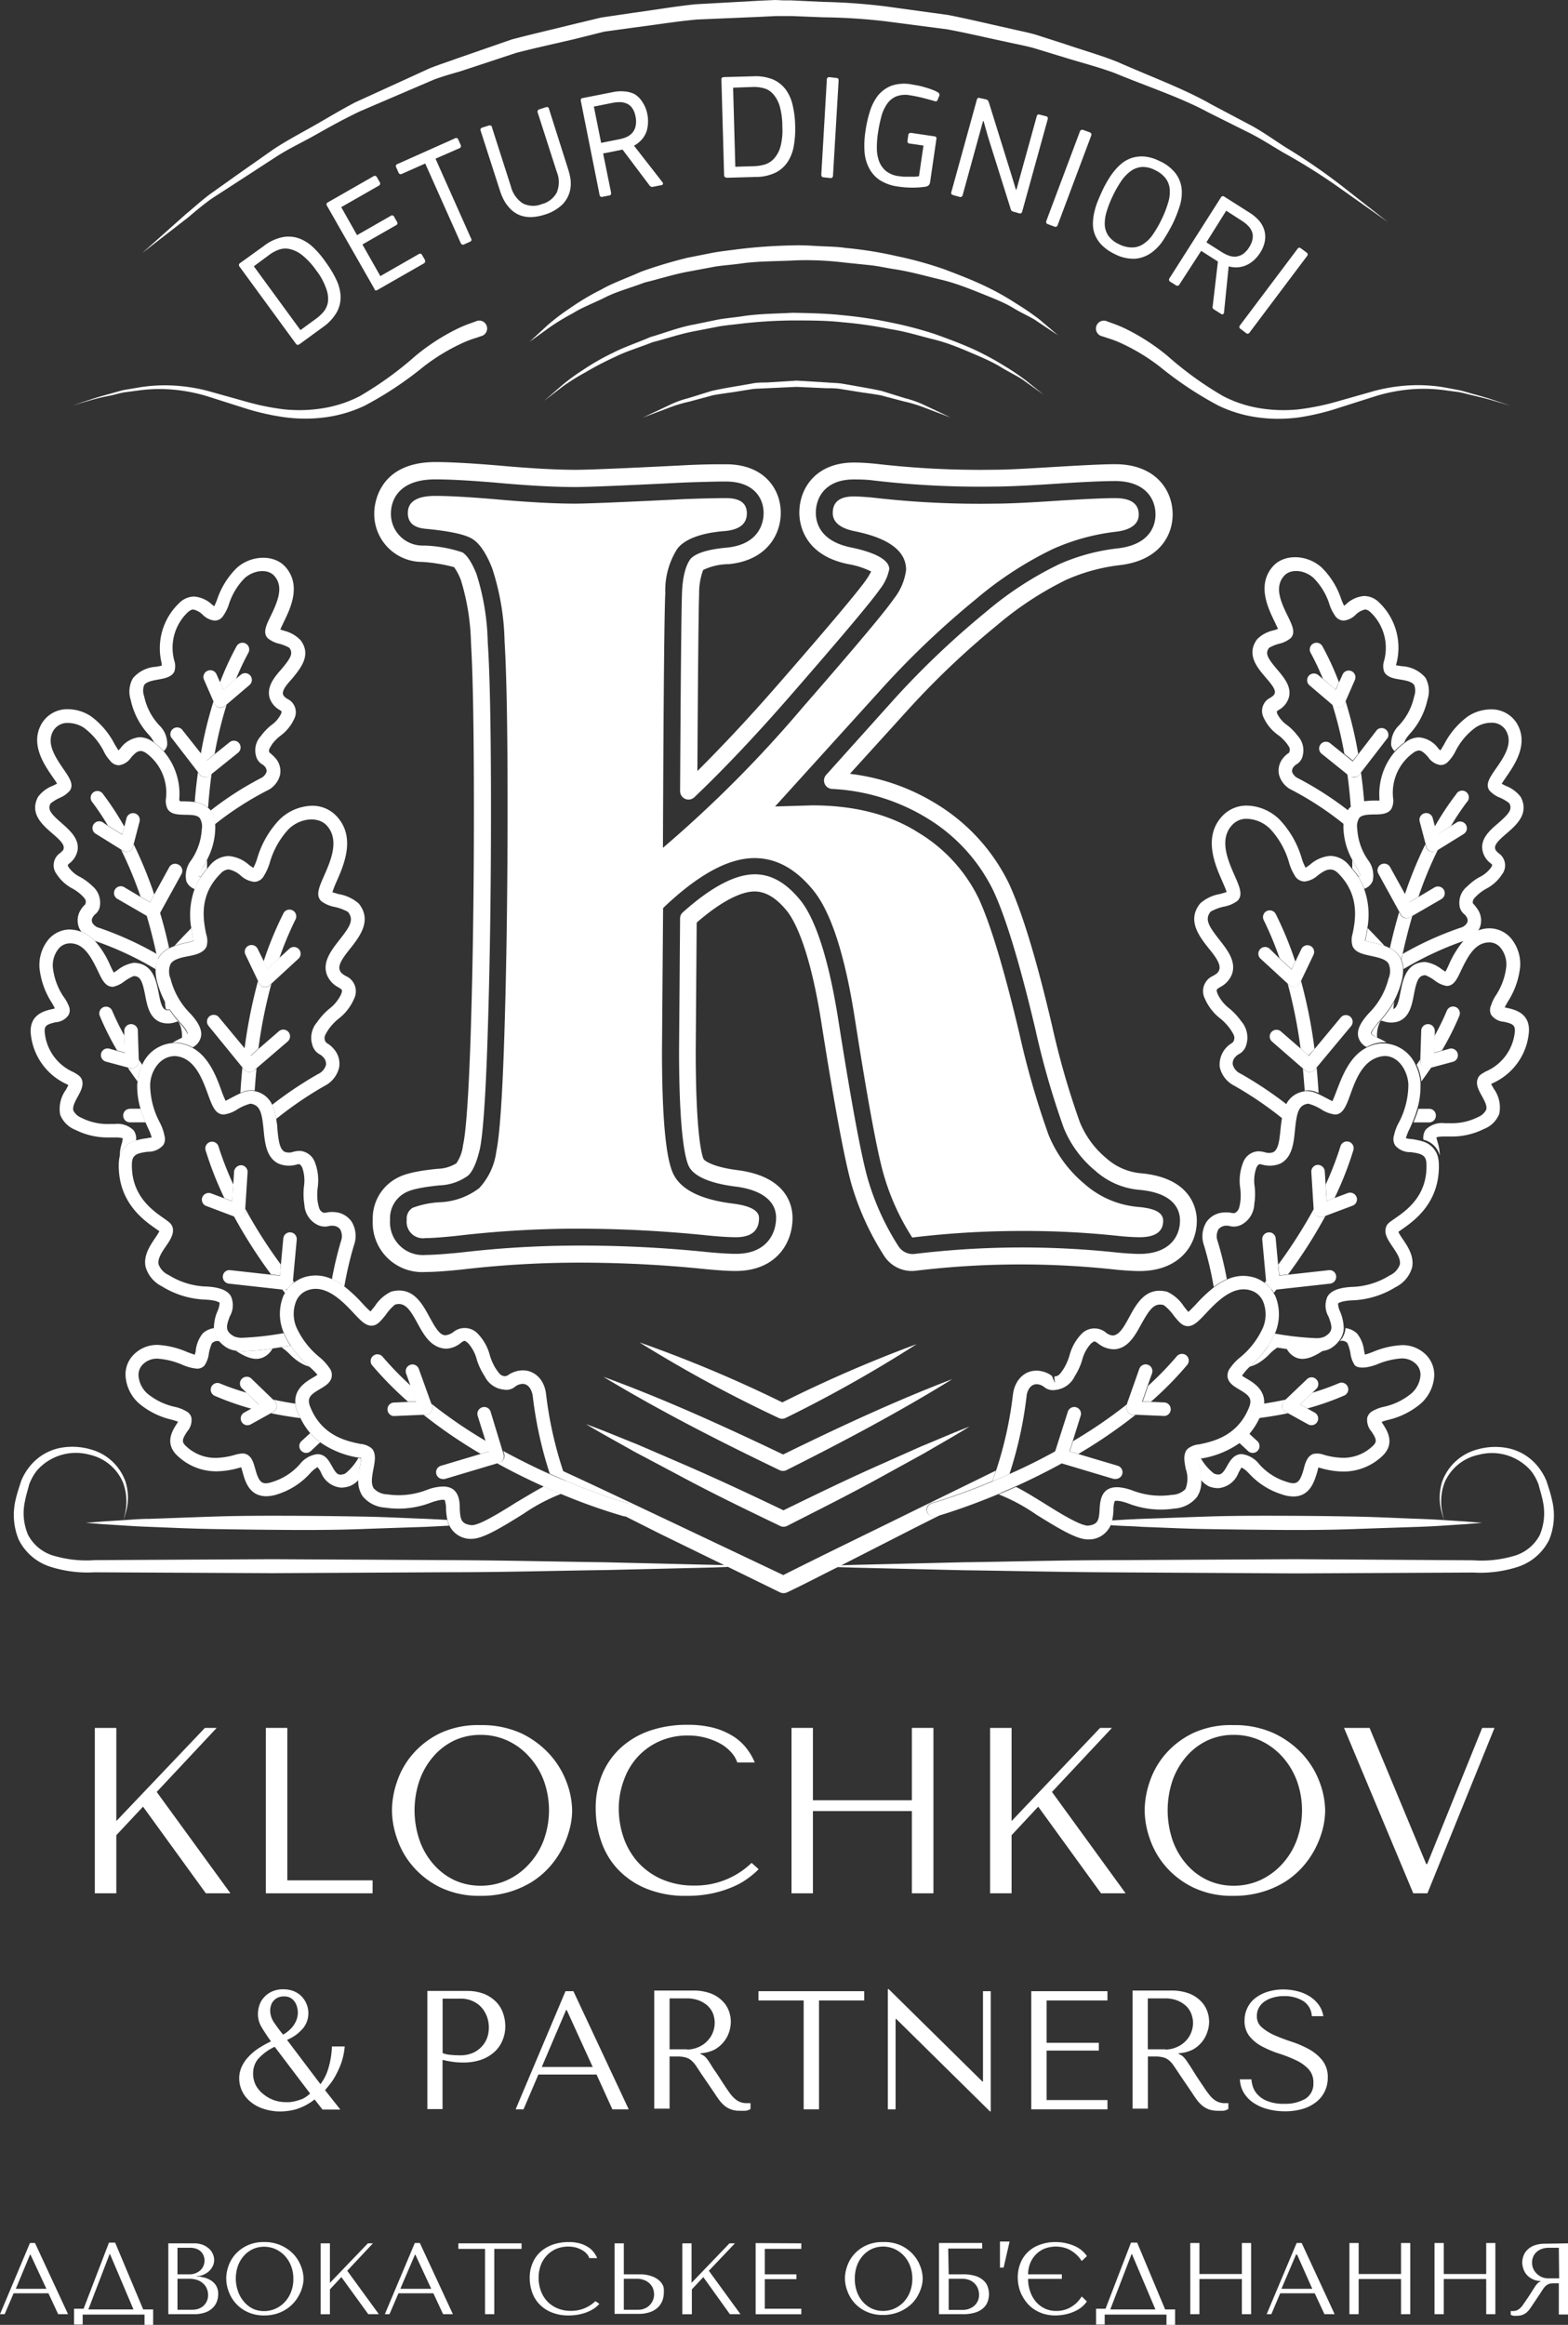 <svg xmlns="http://www.w3.org/2000/svg" viewBox="0 0 198.42 294.04"><rect x="0" y="0" width="198.42" height="294.04" fill="#333333" stroke="none"/><defs><style>.cls-1{fill:#fff;}</style></defs><title>Ресурс 1</title><g id="Слой_2" data-name="Слой 2"><g id="Layer_1" data-name="Layer 1"><path class="cls-1" d="M90.33,197.92l-13.85-.33c-5.74-.07-12.42-.24-19.58-.27l-22.45-.12L12,197.32a14.61,14.61,0,0,1-5-.5,5.35,5.35,0,0,1-3.44-2.68,6.94,6.94,0,0,1-.4-4.28c.12-.7.38-1.48.52-2.07a6.45,6.45,0,0,1,1-1.81,6.55,6.55,0,0,1,6.62-2,6,6,0,0,1,4.27,3.54,6.86,6.86,0,0,1,.29,3.75l-.23,1h0l.3-1a6.68,6.68,0,0,0-.05-3.88,6.46,6.46,0,0,0-4.42-4.08,8.29,8.29,0,0,0-3.86-.18,6.58,6.58,0,0,0-3.74,2.22,7.42,7.42,0,0,0-1.18,1.95c-.27.84-.5,1.51-.69,2.32a8.26,8.26,0,0,0,.36,5.07,6.74,6.74,0,0,0,4.16,3.51,15.37,15.37,0,0,0,5.44.66l22.45.11,22.45-.12c7.16,0,13.84-.2,19.58-.27l13.85-.33,1.9-.07-.49-.23Z"/><path class="cls-1" d="M13.06,192.43l-2.2.17,2.2.18c1.39.07,3.39.24,5.78.33s5.19.23,8.19.28,6.18.09,9.38.11,6.38,0,9.38-.11,5.78-.2,8.18-.28l2.87-.15a3.94,3.94,0,0,1-.25-.73L54,192.1c-2.4-.08-5.19-.24-8.18-.29s-6.19-.09-9.38-.1-6.39,0-9.38.1-5.79.21-8.19.29c-1.15,0-2.21.1-3.16.16h0Z"/><path class="cls-1" d="M196.38,189.64c-.18-.81-.41-1.48-.68-2.32a7.42,7.42,0,0,0-1.18-1.95,6.57,6.57,0,0,0-3.75-2.22,8.24,8.24,0,0,0-3.85.18,6.49,6.49,0,0,0-4.43,4.08,6.86,6.86,0,0,0-.05,3.88l.3,1h0l-.23-1a6.84,6.84,0,0,1,.28-3.75A6,6,0,0,1,187.1,184a6.54,6.54,0,0,1,6.61,2,6.21,6.21,0,0,1,1,1.81c.14.59.4,1.37.53,2.07a7.09,7.09,0,0,1-.4,4.28,5.34,5.34,0,0,1-3.45,2.68,14.58,14.58,0,0,1-5,.5L164,197.2l-22.45.12c-7.16,0-13.85.2-19.58.27l-13.85.33-1.73.06-.44.22,2.17.07,13.85.33c5.73.07,12.42.24,19.58.27L164,199l22.44-.11a15.4,15.4,0,0,0,5.45-.66,6.77,6.77,0,0,0,4.16-3.51A8.18,8.18,0,0,0,196.38,189.64Z"/><path class="cls-1" d="M144.46,193.11c2.39.08,5.19.23,8.18.28s6.19.09,9.38.11,6.39,0,9.38-.11,5.79-.2,8.18-.28,4.39-.26,5.79-.33l2.19-.18-2.19-.17-2.6-.17h0c-.95-.06-2-.12-3.17-.16-2.39-.08-5.19-.23-8.18-.29s-6.19-.09-9.38-.1-6.38,0-9.38.1-5.79.21-8.18.29c-1.43.06-2.69.13-3.79.2a4.1,4.1,0,0,1-.2.59C141.61,193,143,193,144.46,193.11Z"/><path class="cls-1" d="M116,193.11l3.07-1.54-.73.21-.23,0a.85.85,0,0,1-.23-1.67,75.32,75.32,0,0,0,7.7-2.79c.1-.29.26-.74.45-1.33l-10.91,5.34c-5.34,2.63-10.7,5.21-16,7.88l-14.77-7c-4.37-2.07-8.75-4.15-13.14-6.17.18.56.33,1,.43,1.27a75.32,75.32,0,0,0,7.7,2.79.85.85,0,0,1-.23,1.67h0L83.54,194l8.2,4,.49.23,6.46,3.16a1.08,1.08,0,0,0,.93,0c2.11-1,4.21-2.1,6.31-3.15l.44-.22Z"/><path class="cls-1" d="M80.19,183.56l6.13,3.25C90.41,189,94.56,191,98.72,193a1,1,0,0,0,.87,0c3.91-2,7.82-3.94,11.66-6.06l5.76-3.17c1.89-1.11,3.8-2.17,5.67-3.34-2.06.78-4.06,1.67-6.1,2.5l-6,2.67c-3.86,1.73-7.65,3.57-11.44,5.42-4-1.92-8.06-3.82-12.15-5.6l-6.37-2.75c-2.15-.85-4.28-1.76-6.46-2.55C76.14,181.32,78.18,182.41,80.19,183.56Z"/><path class="cls-1" d="M98.65,185.94a1,1,0,0,0,.87,0c7.13-3.58,14.18-7.3,21-11.52-7.32,2.8-14.41,6.11-21.42,9.54-7.45-3.56-15-7-22.75-9.83C83.57,178.49,91.07,182.3,98.65,185.94Z"/><path class="cls-1" d="M99.39,179.35A167.25,167.25,0,0,0,116,170a169.34,169.34,0,0,0-17,7.37,165.91,165.91,0,0,0-18.08-7.59,168.39,168.39,0,0,0,17.66,9.58A1,1,0,0,0,99.39,179.35Z"/><polygon class="cls-1" points="27.42 218.54 25.93 218.54 14.72 230.32 14.72 218.54 12 218.54 12 239.46 14.72 239.46 14.72 232.11 18.1 228.5 26.05 239.46 29.16 239.46 19.83 226.64 27.42 218.54"/><polygon class="cls-1" points="36.36 218.54 33.64 218.54 33.64 239.46 47.15 239.46 47.15 237.82 36.36 237.82 36.36 218.54"/><path class="cls-1" d="M69.59,236.07a11.73,11.73,0,0,0,1.57-2.3,12.69,12.69,0,0,0,.92-2.43A9.45,9.45,0,0,0,72.4,229a10.51,10.51,0,0,0-.69-3.57,11,11,0,0,0-2.12-3.51A11.67,11.67,0,0,0,66,219.24a12,12,0,0,0-5.19-1.05,11.37,11.37,0,0,0-5.08,1,10.82,10.82,0,0,0-3.49,2.65,10.38,10.38,0,0,0-2,3.5,11.39,11.39,0,0,0-.64,3.62,11.06,11.06,0,0,0,.64,3.57,10.52,10.52,0,0,0,2,3.51,10.9,10.9,0,0,0,3.49,2.68,11.37,11.37,0,0,0,5.08,1.06,12.41,12.41,0,0,0,3.63-.49A11.9,11.9,0,0,0,67.33,238,10.62,10.62,0,0,0,69.59,236.07Zm-5.43,1.73a8,8,0,0,1-3.33.7,7.84,7.84,0,0,1-3.32-.7,8.06,8.06,0,0,1-2.64-2,9.08,9.08,0,0,1-1.76-3,11.67,11.67,0,0,1,0-7.68,9.28,9.28,0,0,1,1.76-3,8.06,8.06,0,0,1,2.64-2,7.84,7.84,0,0,1,3.32-.7,8,8,0,0,1,3.33.7,8.39,8.39,0,0,1,2.75,2,9.35,9.35,0,0,1,1.87,3,11,11,0,0,1,0,7.68,9.14,9.14,0,0,1-1.87,3A8.39,8.39,0,0,1,64.16,237.8Z"/><path class="cls-1" d="M87.85,238.48a10,10,0,0,1-4.13-.81,8.92,8.92,0,0,1-3-2.15,9.28,9.28,0,0,1-1.81-3.11,11.36,11.36,0,0,1-.61-3.68A10.38,10.38,0,0,1,79,225a8.5,8.5,0,0,1,1.8-2.91,8.27,8.27,0,0,1,2.77-1.91A8.65,8.65,0,0,1,87,219.5a8.51,8.51,0,0,1,4.23,1.07,5.52,5.52,0,0,1,1.34,1.1,3.74,3.74,0,0,1,.73,1.24h2.21A7.71,7.71,0,0,0,94.37,221a6.58,6.58,0,0,0-1.75-1.5,9,9,0,0,0-2.44-1,13,13,0,0,0-3.2-.35,14.5,14.5,0,0,0-4.74.74,10.56,10.56,0,0,0-3.66,2.14,9.57,9.57,0,0,0-2.36,3.34,11,11,0,0,0-.84,4.38,12.56,12.56,0,0,0,.68,4.08,9.74,9.74,0,0,0,2.07,3.53,10.26,10.26,0,0,0,3.59,2.48,13,13,0,0,0,5.2.94,14.84,14.84,0,0,0,3.42-.36,13.71,13.71,0,0,0,2.63-.88,9.24,9.24,0,0,0,1.87-1.12A9.41,9.41,0,0,0,96,236.41l-.89-.8A10.23,10.23,0,0,1,87.85,238.48Z"/><polygon class="cls-1" points="100.16 218.54 100.16 239.46 102.87 239.46 102.87 229.06 115.39 229.06 115.39 239.46 118.12 239.46 118.12 218.54 115.39 218.54 115.39 227.69 102.87 227.69 102.87 218.54 100.16 218.54"/><polygon class="cls-1" points="140.71 218.54 139.21 218.54 128.01 230.32 128.01 218.54 125.29 218.54 125.29 239.46 128.01 239.46 128.01 232.11 131.38 228.5 139.33 239.46 142.44 239.46 133.12 226.64 140.71 218.54"/><path class="cls-1" d="M162.62,238a10.62,10.62,0,0,0,2.26-1.93,11.31,11.31,0,0,0,1.57-2.3,12.11,12.11,0,0,0,.93-2.43,9.92,9.92,0,0,0,.31-2.34,10.51,10.51,0,0,0-.69-3.57,10.85,10.85,0,0,0-2.12-3.51,11.67,11.67,0,0,0-3.63-2.68,11.88,11.88,0,0,0-5.18-1.05,11.31,11.31,0,0,0-5.08,1,10.76,10.76,0,0,0-3.5,2.65,10.38,10.38,0,0,0-2,3.5,11.39,11.39,0,0,0-.64,3.62,11.06,11.06,0,0,0,.64,3.57,10.52,10.52,0,0,0,2,3.51,10.83,10.83,0,0,0,3.5,2.68,11.31,11.31,0,0,0,5.08,1.06,12.5,12.5,0,0,0,3.63-.49A11.82,11.82,0,0,0,162.62,238Zm-6.5.5a7.77,7.77,0,0,1-3.31-.7,8,8,0,0,1-2.65-2,9.25,9.25,0,0,1-1.76-3,11.84,11.84,0,0,1,0-7.68,9.47,9.47,0,0,1,1.76-3,8,8,0,0,1,2.65-2,7.77,7.77,0,0,1,3.31-.7,8.07,8.07,0,0,1,3.34.7,8.6,8.6,0,0,1,2.75,2,9.5,9.5,0,0,1,1.86,3,11,11,0,0,1,0,7.68,9.28,9.28,0,0,1-1.86,3,8.6,8.6,0,0,1-2.75,2A8.07,8.07,0,0,1,156.12,238.5Z"/><polygon class="cls-1" points="180.6 235.76 180.48 235.76 173.31 218.54 170.08 218.54 178.84 239.46 180.63 239.46 189.12 218.54 187.56 218.54 180.6 235.76"/><path class="cls-1" d="M41.55,261.6a6.11,6.11,0,0,1-1,2L36.32,258a5.25,5.25,0,0,0,2.11-1.57,3.05,3.05,0,0,0,.35-3,3.2,3.2,0,0,0-.68-1,3.06,3.06,0,0,0-1-.62,3.55,3.55,0,0,0-1.24-.21,3.42,3.42,0,0,0-1.46.29,3,3,0,0,0-1,.74,2.62,2.62,0,0,0-.58,1,3.61,3.61,0,0,0-.18,1.1,3.21,3.21,0,0,0,.48,1.69c.32.54.71,1.12,1.17,1.77a12.47,12.47,0,0,0-1.58.88,6.72,6.72,0,0,0-1.27,1.07,4.6,4.6,0,0,0-.86,1.27,3.49,3.49,0,0,0-.31,1.49,3.77,3.77,0,0,0,.34,1.52,3.92,3.92,0,0,0,1,1.33,4.87,4.87,0,0,0,1.66.94,6.73,6.73,0,0,0,2.3.36,7.67,7.67,0,0,0,1.91-.28,7.3,7.3,0,0,0,2.33-1.24l1,1.28h2.26l-1.94-2.45.56-.68a7.51,7.51,0,0,0,.77-1.16,11.19,11.19,0,0,0,.73-1.62,8.42,8.42,0,0,0,.43-2.07H42A10.73,10.73,0,0,1,41.55,261.6Zm-7.36-7.31a2,2,0,0,1,.1-.63,1.42,1.42,0,0,1,.31-.58,1.51,1.51,0,0,1,.54-.42,1.86,1.86,0,0,1,.81-.16,1.57,1.57,0,0,1,.85.21,1.65,1.65,0,0,1,.53.52,2.08,2.08,0,0,1,.27.65,2.5,2.5,0,0,1,.09.62,2.64,2.64,0,0,1-.18,1,3.28,3.28,0,0,1-.46.8,4,4,0,0,1-.62.62,3.62,3.62,0,0,1-.61.41c-.46-.56-.84-1.09-1.16-1.56A2.69,2.69,0,0,1,34.19,254.29Zm4.17,11.13a5.34,5.34,0,0,1-.93.31,4.35,4.35,0,0,1-.8.14l-.52,0a4.46,4.46,0,0,1-1.42-.24,4.36,4.36,0,0,1-1.3-.72,3.62,3.62,0,0,1-1-1.14,3.2,3.2,0,0,1-.36-1.55,2.87,2.87,0,0,1,.58-1.75,6.5,6.5,0,0,1,2.15-1.6l4.48,5.91A4,4,0,0,1,38.36,265.42Z"/><path class="cls-1" d="M62.76,253.17a4.56,4.56,0,0,0-1.53-1,5.87,5.87,0,0,0-2.15-.36h-5v14.94H56v-6.23a10.18,10.18,0,0,0,1.2.24,8.82,8.82,0,0,0,1.41.1,6.83,6.83,0,0,0,2.31-.36,5,5,0,0,0,1.67-1,4,4,0,0,0,1-1.45,4.46,4.46,0,0,0,.35-1.76,5,5,0,0,0-.3-1.72A3.84,3.84,0,0,0,62.76,253.17Zm-1.09,4.49A3.18,3.18,0,0,1,61,258.8a3.42,3.42,0,0,1-1.13.83,3.91,3.91,0,0,1-1.65.32,11.26,11.26,0,0,1-1.21-.06,3.48,3.48,0,0,1-1-.22v-6.89h2.25a3.55,3.55,0,0,1,1.57.32,3.26,3.26,0,0,1,1.14.84,3.79,3.79,0,0,1,.67,1.17,4,4,0,0,1,.22,1.3A3.93,3.93,0,0,1,61.67,257.66Z"/><path class="cls-1" d="M71.56,251.84l-6.31,14.94h1l1.88-4.4h7.36l2,4.4h2.07l-7-14.94Zm-3,9.58,3.07-7.19h.09L75,261.42Z"/><path class="cls-1" d="M94.49,266a2.15,2.15,0,0,1-.79-.13,2.18,2.18,0,0,1-.64-.37,3.7,3.7,0,0,1-.58-.6c-.18-.23-.37-.5-.57-.8-.59-.87-1-1.56-1.37-2.08s-.59-.92-.78-1.2a4.18,4.18,0,0,0-.47-.62,1.43,1.43,0,0,0-.44-.32l-.21-.11v-.08a4.6,4.6,0,0,0,1.76-.45,3.93,3.93,0,0,0,1.19-1,3.82,3.82,0,0,0,.68-1.25,4.43,4.43,0,0,0,.21-1.32,4.08,4.08,0,0,0-.22-1.26,3.49,3.49,0,0,0-.77-1.26,4.22,4.22,0,0,0-1.48-1,6.25,6.25,0,0,0-2.37-.39H82.79v14.94h1.94v-6.6h1a3.92,3.92,0,0,1,1,.11,1.88,1.88,0,0,1,.72.36,3.6,3.6,0,0,1,.6.67l.66,1,1.7,2.49c.21.33.42.63.62.9a4.43,4.43,0,0,0,.66.7,2.88,2.88,0,0,0,1.92.63,7.64,7.64,0,0,0,.77,0,1.52,1.52,0,0,0,.59-.22V266l-.21,0Zm-7.55-6.81H84.73v-6.44H86.9a4.18,4.18,0,0,1,1.46.23,3.68,3.68,0,0,1,1.13.65,2.88,2.88,0,0,1,.72,1,3.3,3.3,0,0,1,0,2.42,3.15,3.15,0,0,1-.68,1.06,3.27,3.27,0,0,1-1.1.78A3.6,3.6,0,0,1,86.94,259.22Z"/><polygon class="cls-1" points="95.98 253.01 101.7 253.01 101.7 266.78 103.64 266.78 103.64 253.01 109.36 253.01 109.36 251.84 95.98 251.84 95.98 253.01"/><polygon class="cls-1" points="124.39 263.26 124.31 263.26 112.46 251.58 112.35 251.58 112.35 266.78 113.33 266.78 113.33 255.36 113.42 255.36 125.27 267.04 125.37 267.04 125.37 251.84 124.39 251.84 124.39 263.26"/><polygon class="cls-1" points="130.5 266.78 140.14 266.78 140.14 265.61 132.44 265.61 132.44 259.35 139.05 259.35 139.05 258.37 132.44 258.37 132.44 253.01 140.14 253.01 140.14 251.84 130.5 251.84 130.5 266.78"/><path class="cls-1" d="M155,266a2.15,2.15,0,0,1-.79-.13,2.18,2.18,0,0,1-.64-.37,3.29,3.29,0,0,1-.57-.6,9.85,9.85,0,0,1-.58-.8c-.59-.87-1.05-1.56-1.37-2.08s-.58-.92-.78-1.2a3.59,3.59,0,0,0-.47-.62,1.38,1.38,0,0,0-.43-.32l-.22-.11v-.08a4.55,4.55,0,0,0,1.76-.45,3.85,3.85,0,0,0,1.2-1,3.8,3.8,0,0,0,.67-1.25,3.81,3.81,0,0,0,0-2.58,3.49,3.49,0,0,0-.77-1.26,4.22,4.22,0,0,0-1.48-1,6.25,6.25,0,0,0-2.37-.39h-4.84v14.94h1.94v-6.6h.94a4,4,0,0,1,1,.11,1.91,1.91,0,0,1,.71.36,3,3,0,0,1,.6.67c.19.27.41.6.67,1l1.69,2.49c.21.33.42.63.62.9a4.48,4.48,0,0,0,.67.7,3.21,3.21,0,0,0,.81.46,3.3,3.3,0,0,0,1.1.17,7.47,7.47,0,0,0,.77,0,1.62,1.62,0,0,0,.6-.22V266l-.22,0Zm-7.55-6.81h-2.2v-6.44h2.16a4.28,4.28,0,0,1,1.47.23,3.62,3.62,0,0,1,1.12.65,2.64,2.64,0,0,1,.72,1,3.21,3.21,0,0,1,.25,1.25,3.25,3.25,0,0,1-.23,1.17,3.12,3.12,0,0,1-.67,1.06,3.32,3.32,0,0,1-1.11.78A3.57,3.57,0,0,1,147.49,259.22Z"/><path class="cls-1" d="M165.7,259.21a13.19,13.19,0,0,0-2.16-.95c-.78-.25-1.5-.52-2.17-.81a6.49,6.49,0,0,1-1.65-1,1.8,1.8,0,0,1-.67-1.47,2.09,2.09,0,0,1,.23-1,2.22,2.22,0,0,1,.66-.78,3.4,3.4,0,0,1,1.08-.53,4.76,4.76,0,0,1,1.48-.21,4.52,4.52,0,0,1,2.36.59A2.39,2.39,0,0,1,166,255h1.46a3.41,3.41,0,0,0-.58-1.43,4.24,4.24,0,0,0-1.13-1.06,5.26,5.26,0,0,0-1.55-.66,7.18,7.18,0,0,0-1.81-.23,6.71,6.71,0,0,0-1.87.26,4.91,4.91,0,0,0-1.56.75,3.47,3.47,0,0,0-1.07,1.24,3.59,3.59,0,0,0-.4,1.7,3.05,3.05,0,0,0,.65,2,5.15,5.15,0,0,0,1.61,1.28,13.37,13.37,0,0,0,2.1.88,16.69,16.69,0,0,1,2.1.82,5.24,5.24,0,0,1,1.61,1.12,2.42,2.42,0,0,1,.64,1.77,2.22,2.22,0,0,1-1,2,5.09,5.09,0,0,1-2.7.64,5.43,5.43,0,0,1-2.16-.36,3.25,3.25,0,0,1-1.23-.84,2.69,2.69,0,0,1-.58-1,4,4,0,0,1-.17-.89H156.9a3.64,3.64,0,0,0,.48,1.67,4,4,0,0,0,1.2,1.27,5.82,5.82,0,0,0,1.78.81,8.39,8.39,0,0,0,2.25.29,7.71,7.71,0,0,0,2.23-.3,5.13,5.13,0,0,0,1.7-.86,3.8,3.8,0,0,0,1.09-1.34,3.91,3.91,0,0,0,.39-1.75,3.37,3.37,0,0,0-.67-2.17A5.66,5.66,0,0,0,165.7,259.21Z"/><path class="cls-1" d="M39.64,31.29a5.24,5.24,0,0,0-1.83-1.15A4,4,0,0,0,35.74,30a5.72,5.72,0,0,0-2.34,1.1l-3,2.16a.3.3,0,0,0-.09.46l7.13,9.75a.34.34,0,0,0,.22.15.53.53,0,0,0,.3-.13l2.91-2.12a5.9,5.9,0,0,0,1.77-1.92,4,4,0,0,0,.46-2,5.4,5.4,0,0,0-.56-2.11,13.52,13.52,0,0,0-1.29-2.14A11.62,11.62,0,0,0,39.64,31.29Zm1.86,6.9a2.61,2.61,0,0,1-.56,1.25,5.49,5.49,0,0,1-1,.91l-1.92,1.4-5.9-8.07,2-1.48a4.69,4.69,0,0,1,1.19-.63,2.53,2.53,0,0,1,1.37-.07,4,4,0,0,1,1.57.78,9.35,9.35,0,0,1,1.78,1.94,7.76,7.76,0,0,1,1.24,2.27A3.59,3.59,0,0,1,41.5,38.19Z"/><path class="cls-1" d="M47.77,36.67l5.84-3.34a.44.44,0,0,0,.18-.18s0-.14,0-.25l-.37-.63a.28.28,0,0,0-.42-.14l-4.87,2.79-2.27-4,4.25-2.43a.28.28,0,0,0,.13-.43l-.37-.65a.28.28,0,0,0-.44-.1l-4.25,2.43-2-3.54,4.74-2.71a.29.29,0,0,0,.13-.45l-.36-.64a.29.29,0,0,0-.44-.1l-5.74,3.28a.29.29,0,0,0-.13.45l6,10.51C47.42,36.75,47.57,36.78,47.77,36.67Z"/><path class="cls-1" d="M58.71,30.92l.75-.34a.27.27,0,0,0,.15-.42l-4.5-10.09,3-1.31a.3.3,0,0,0,.18-.44l-.3-.67a.27.27,0,0,0-.42-.15l-7.26,3.24a.28.28,0,0,0-.18.41l.3.68a.3.3,0,0,0,.45.15l2.93-1.3,4.5,10.08A.3.3,0,0,0,58.71,30.92Z"/><path class="cls-1" d="M68.55,25.82a2.87,2.87,0,0,1-2.43-.12,3.62,3.62,0,0,1-1.47-2.12l-2.39-7.46c0-.14-.1-.22-.17-.24a.36.36,0,0,0-.25,0l-.79.25a.49.49,0,0,0-.22.14.38.38,0,0,0,0,.29L63.23,24a7.46,7.46,0,0,0,.44,1.12,4.18,4.18,0,0,0,.6.94q1.62,2.07,4.71,1.07a5.43,5.43,0,0,0,2.24-1.32,3.7,3.7,0,0,0,1-2.34,4.1,4.1,0,0,0-.08-1.11,9.06,9.06,0,0,0-.3-1.13L69.48,13.8c0-.13-.1-.22-.16-.24a.33.33,0,0,0-.24,0l-.8.26a.51.51,0,0,0-.23.15.35.35,0,0,0,0,.29l2.4,7.46a3.46,3.46,0,0,1,0,2.64A3,3,0,0,1,68.55,25.82Z"/><path class="cls-1" d="M81.81,16.64A4.12,4.12,0,0,0,82,15.55a4.35,4.35,0,0,0-.08-1.09,4.12,4.12,0,0,0-.63-1.56,3,3,0,0,0-1-1A3.47,3.47,0,0,0,79,11.56a5,5,0,0,0-1.39.08l-3.85.76c-.21,0-.3.17-.26.37l2.37,11.87a.28.28,0,0,0,.38.25l.81-.16c.22,0,.3-.17.26-.4l-1-4.92,2.46-.49,3.41,4.53a.45.45,0,0,0,.21.17.58.58,0,0,0,.26,0l1.07-.21a.19.19,0,0,0,.16-.13.27.27,0,0,0-.05-.22l-3.61-4.63a3.62,3.62,0,0,0,1-.8A3.17,3.17,0,0,0,81.81,16.64ZM80.42,16a1.88,1.88,0,0,1-.45.85,2.17,2.17,0,0,1-.75.51,4.46,4.46,0,0,1-.84.25l-2.31.46-.92-4.59,2.36-.47a4.88,4.88,0,0,1,.93-.09,2.15,2.15,0,0,1,.85.17,1.66,1.66,0,0,1,.69.55,2.54,2.54,0,0,1,.43,1.05A2.89,2.89,0,0,1,80.42,16Z"/><path class="cls-1" d="M92.05,22.48l3.59-.1a5.76,5.76,0,0,0,2.55-.57,4,4,0,0,0,1.54-1.42,5.38,5.38,0,0,0,.74-2.06,12.54,12.54,0,0,0,.15-2.49,11.93,11.93,0,0,0-.3-2.47,5.39,5.39,0,0,0-.86-2,4,4,0,0,0-1.62-1.31,5.86,5.86,0,0,0-2.55-.41l-3.66.1c-.23,0-.34.11-.34.32l.34,12.08a.34.34,0,0,0,.1.24A.5.5,0,0,0,92.05,22.48ZM95.31,11a4.6,4.6,0,0,1,1.34.16,2.35,2.35,0,0,1,1.17.72,4,4,0,0,1,.84,1.53A9.31,9.31,0,0,1,99,16.05a7.9,7.9,0,0,1-.26,2.57,3.72,3.72,0,0,1-.84,1.49,2.66,2.66,0,0,1-1.17.71,5.4,5.4,0,0,1-1.31.2l-2.37.07-.28-10Z"/><path class="cls-1" d="M105.07,22.52a.29.29,0,0,0,.34-.3l.71-12c0-.14,0-.23-.07-.28a.32.32,0,0,0-.23-.08L105,9.76a.39.39,0,0,0-.26.05.34.34,0,0,0-.11.27l-.7,12c0,.22.09.34.32.35Z"/><path class="cls-1" d="M111.51,14.81a5.13,5.13,0,0,1,.69-1.59,2.72,2.72,0,0,1,1.15-1,3.19,3.19,0,0,1,1.79-.17c.56.09,1.12.2,1.67.34s1,.27,1.47.4a.29.29,0,0,0,.26,0,.42.42,0,0,0,.11-.16l.21-.51a.38.38,0,0,0,0-.25.46.46,0,0,0-.21-.21,4.93,4.93,0,0,0-.83-.37c-.32-.11-.62-.21-.93-.29a8,8,0,0,0-.88-.21l-.69-.12a5,5,0,0,0-2.56.19,4.18,4.18,0,0,0-1.69,1.26,6.55,6.55,0,0,0-1,2,15.25,15.25,0,0,0-.54,2.4,11.63,11.63,0,0,0-.13,2.65A5.18,5.18,0,0,0,110,21.3a4,4,0,0,0,1.38,1.51,5.62,5.62,0,0,0,2.31.79,11.71,11.71,0,0,0,1.7.13,11.52,11.52,0,0,0,1.69-.11.78.78,0,0,0,.44-.19.71.71,0,0,0,.18-.4l.79-5.42a.38.38,0,0,0,0-.22.33.33,0,0,0-.27-.15l-2.91-.43c-.21,0-.34.05-.37.25l-.1.73a.29.29,0,0,0,.29.37l1.73.25-.57,3.88a4,4,0,0,1-.55.06H115l-.67,0-.58-.07a3.2,3.2,0,0,1-1.66-.67,3,3,0,0,1-.86-1.25,4.86,4.86,0,0,1-.27-1.66,12.35,12.35,0,0,1,.14-1.88A18.53,18.53,0,0,1,111.51,14.81Z"/><path class="cls-1" d="M131.58,14.5a.36.36,0,0,0-.25,0,.34.34,0,0,0-.15.25L128.62,24l-.06,0L128,22.16,125.15,13a1.78,1.78,0,0,0-.12-.27.43.43,0,0,0-.27-.16L124,12.4a.27.27,0,0,0-.38.19l-3.23,11.69c-.06.21,0,.34.25.4l.77.22a.3.3,0,0,0,.41-.23l2.58-9.37.06,0,.58,2.05,2.83,9a.81.81,0,0,0,.12.28.49.49,0,0,0,.28.15l.7.2a.28.28,0,0,0,.38-.22l3.22-11.64a.45.45,0,0,0,0-.29.36.36,0,0,0-.21-.13Z"/><path class="cls-1" d="M132.63,28.36l.79.3a.3.3,0,0,0,.42-.19l4.24-11.3a.34.34,0,0,0,0-.29.46.46,0,0,0-.2-.15l-.79-.29a.45.45,0,0,0-.27,0c-.07,0-.13.1-.18.23l-4.24,11.29A.3.3,0,0,0,132.63,28.36Z"/><path class="cls-1" d="M146.69,20.35a5.32,5.32,0,0,0-1.83-.55,4.37,4.37,0,0,0-1.56.15,4.18,4.18,0,0,0-1.29.67,6.64,6.64,0,0,0-1,1,9.06,9.06,0,0,0-.81,1.17c-.24.4-.45.78-.62,1.14s-.43.94-.63,1.42a9.07,9.07,0,0,0-.47,1.48,7,7,0,0,0-.18,1.48,3.76,3.76,0,0,0,.27,1.41,4,4,0,0,0,.86,1.28A5.67,5.67,0,0,0,141,32.1a5.1,5.1,0,0,0,2.71.62,4.16,4.16,0,0,0,2.05-.8,6,6,0,0,0,1.52-1.67,20.86,20.86,0,0,0,1.14-2,16.14,16.14,0,0,0,.85-2.14,5.65,5.65,0,0,0,.27-2.12,3.9,3.9,0,0,0-.73-2A5.26,5.26,0,0,0,146.69,20.35Zm1.12,5.31a12.9,12.9,0,0,1-.81,2.07,14.27,14.27,0,0,1-1.09,1.9,4.39,4.39,0,0,1-1.21,1.22,2.59,2.59,0,0,1-1.41.45,3.65,3.65,0,0,1-1.7-.42,3.34,3.34,0,0,1-1.33-1.06,2.71,2.71,0,0,1-.46-1.39,5.08,5.08,0,0,1,.25-1.7,13,13,0,0,1,.79-2,14,14,0,0,1,1.08-1.88,5.12,5.12,0,0,1,1.21-1.24,2.75,2.75,0,0,1,1.38-.49,3.2,3.2,0,0,1,1.6.37,3.65,3.65,0,0,1,1.38,1.05,2.65,2.65,0,0,1,.53,1.37A4.5,4.5,0,0,1,147.81,25.66Z"/><path class="cls-1" d="M159.31,27.89a5.15,5.15,0,0,0-1.06-.91l-3.31-2.1a.28.28,0,0,0-.44.09L148,35.18a.3.3,0,0,0,.1.46l.7.44a.3.3,0,0,0,.46-.12L152,31.73l2.12,1.35-.66,5.63a.41.41,0,0,0,0,.26.51.51,0,0,0,.18.18l.93.58a.17.17,0,0,0,.2,0,.29.29,0,0,0,.12-.2l.59-5.84a3.45,3.45,0,0,0,1.26.11,3.12,3.12,0,0,0,1.1-.32,3.75,3.75,0,0,0,.91-.64,4.53,4.53,0,0,0,.69-.84,4,4,0,0,0,.63-1.56,3,3,0,0,0-.1-1.39A3.37,3.37,0,0,0,159.31,27.89Zm-1.17,3.27a3,3,0,0,1-.89,1,2.12,2.12,0,0,1-.92.3,2.21,2.21,0,0,1-.88-.15,4.47,4.47,0,0,1-.79-.39l-2-1.27,2.51-4,2,1.29a4.14,4.14,0,0,1,.73.58,2.18,2.18,0,0,1,.5.72,1.67,1.67,0,0,1,.12.87A2.62,2.62,0,0,1,158.14,31.16Z"/><path class="cls-1" d="M157,41.61l.67.51a.29.29,0,0,0,.46-.07l7.25-9.64a.37.37,0,0,0,.1-.28.4.4,0,0,0-.16-.2l-.67-.5a.45.45,0,0,0-.25-.11.36.36,0,0,0-.23.18l-7.25,9.64A.29.29,0,0,0,157,41.61Z"/><path class="cls-1" d="M170.61,102.51a41.91,41.91,0,0,0-6.33-4.07,1.45,1.45,0,0,1-.77-.81.82.82,0,0,1,.24-.69,1,1,0,0,1,.3-.26,1.67,1.67,0,0,0,.8-1.11,2.7,2.7,0,0,0-.64-2.51,6.89,6.89,0,0,0-1.31-1.33,3.82,3.82,0,0,1-1.25-1.42,1.39,1.39,0,0,1-.09-.31,1.14,1.14,0,0,1,.28-.22,2.7,2.7,0,0,0,1.23-1.48c.44-1.41-.58-2.6-1.48-3.66-1.21-1.43-1.52-2-1-2.7a5,5,0,0,1,1.27-.52,3.58,3.58,0,0,0,1.47-.71c.65-.69.2-1.61-.36-2.77-1-2-1.66-3.71-.51-5.07.84-1,2.67-.79,3.78.25a8.23,8.23,0,0,1,2,3.34,5.23,5.23,0,0,0,.63,1.3,1.35,1.35,0,0,0,1.18.73,2.48,2.48,0,0,0,1.49-.73,2.44,2.44,0,0,1,1.2-.67c.08,0,.32,0,.72.37a6.22,6.22,0,0,1,1.69,6.11,2.15,2.15,0,0,0,0,1.37c.35.72,1.2.87,2,1s1.52.27,1.81.71a2,2,0,0,1,0,1.4,7.66,7.66,0,0,1-1.91,3.68,3.21,3.21,0,0,0-1,2.55,1.57,1.57,0,0,0,.42.72,8,8,0,0,1,1.25-1.1s0-.31.67-1.07a9.4,9.4,0,0,0,2.26-4.38,3.45,3.45,0,0,0-.27-2.74,4.17,4.17,0,0,0-3-1.45,5.85,5.85,0,0,0-.7-.1c0-.09,0-.2.05-.33a7.91,7.91,0,0,0-2.22-7.64,2.72,2.72,0,0,0-1.87-.81,3.73,3.73,0,0,0-2.26,1l-.29.24a8.85,8.85,0,0,1-.36-.82,10,10,0,0,0-2.46-4c-1.81-1.68-4.82-1.82-6.26-.09-1.95,2.32-.55,5.19.28,6.91.14.29.32.66.43.92-.17.07-.37.13-.53.18a4.15,4.15,0,0,0-2.1,1.12c-1.43,1.9,0,3.6,1.07,4.84.64.75,1.31,1.53,1.15,2-.07.24-.23.35-.54.56a1.86,1.86,0,0,0-.84,2.57A5.45,5.45,0,0,0,161.79,93a5.6,5.6,0,0,1,1.06,1.06c.4.57.45.66.27,1.15a2.63,2.63,0,0,0-.69.6,2.48,2.48,0,0,0-.59,2.12,3,3,0,0,0,1.66,2,40,40,0,0,1,6.54,4.29A3.16,3.16,0,0,1,170.61,102.51Z"/><path class="cls-1" d="M174.59,101.3a.23.23,0,0,0,0-.07l-.1.08Z"/><path class="cls-1" d="M172.15,110.77a4.57,4.57,0,0,0-.53-1.11c-.19-.32-.35-.61-.5-.91,0,.41,0,.76,0,1.1a8.85,8.85,0,0,1,.79,1A1.15,1.15,0,0,0,172.15,110.77Z"/><path class="cls-1" d="M169.44,86.3a36.18,36.18,0,0,0-2.1-4.57.85.85,0,0,0-1.49.83,34.22,34.22,0,0,1,1.56,3.3L169,87.24Z"/><path class="cls-1" d="M171.87,95.34a51.87,51.87,0,0,0-1.6-6.66l-.13.3a.86.86,0,0,1-.59.49l-.2,0a.87.87,0,0,1-.55-.2l-.2-.17a50.1,50.1,0,0,1,1.52,6.24l1.07.86Z"/><path class="cls-1" d="M172,98a.85.85,0,0,1-.58.32h-.1a.91.91,0,0,1-.54-.19l-.28-.23c.2,1.5.35,2.93.44,4.29a3.18,3.18,0,0,1,1.69-.74c-.09-1.19-.23-2.46-.41-3.76Z"/><path class="cls-1" d="M171.33,98.29h.1A.85.85,0,0,0,172,98l.22-.3,3.39-4.39a.86.86,0,0,0-1.36-1l-2.39,3.11-.68.88-1.07-.86-1.84-1.48a.86.86,0,0,0-1.08,1.33l3.31,2.66.28.23A.91.91,0,0,0,171.33,98.29Z"/><path class="cls-1" d="M169.35,89.49l.2,0a.86.86,0,0,0,.59-.49l.13-.3L171.45,86a.85.85,0,1,0-1.56-.68l-.45,1-.41.94-1.62-1.38-.59-.5a.87.87,0,0,0-1.21.1.86.86,0,0,0,.1,1.2l2.89,2.46.2.17A.87.87,0,0,0,169.35,89.49Z"/><path class="cls-1" d="M172.15,110.77a1.15,1.15,0,0,1-.28.11,7.84,7.84,0,0,1,.77,1.53,1.76,1.76,0,0,0,1.07-1,3.22,3.22,0,0,0-.62-2.67,7.67,7.67,0,0,1-1.34-3.93,1.93,1.93,0,0,1,.27-1.38c.35-.39,1.17-.41,1.89-.42s1.69,0,2.15-.69a2.24,2.24,0,0,0,.23-1.36,6.21,6.21,0,0,1,2.6-5.78,1.3,1.3,0,0,1,.67-.26c.4,0,.79.43,1.17.84a2.22,2.22,0,0,0,1.56,1,1.3,1.3,0,0,0,1-.47,5.19,5.19,0,0,0,.89-1.27,8.36,8.36,0,0,1,2.53-3,3.63,3.63,0,0,1,2-.61,2.05,2.05,0,0,1,1.83.94c.92,1.52,0,3.13-1.29,4.93-.73,1.07-1.31,1.9-.78,2.69a3.5,3.5,0,0,0,1.35.92,5.51,5.51,0,0,1,1.17.7c.41.76,0,1.3-1.4,2.52-1.05.9-2.24,1.93-2,3.4a2.64,2.64,0,0,0,1,1.64l.24.22a.82.82,0,0,1-.14.34,3.9,3.9,0,0,1-1.44,1.21,6.79,6.79,0,0,0-1.57,1.18,2.63,2.63,0,0,0-1,2.31,1.65,1.65,0,0,0,.62,1.22,1.08,1.08,0,0,1,.25.3.77.77,0,0,1,.13.73,1.34,1.34,0,0,1-.88.68,41.7,41.7,0,0,0-7.3,3.31c-.05.25-.11.5-.16.74a3.23,3.23,0,0,1,.26,1.18,41.55,41.55,0,0,1,7.66-3.58,4.64,4.64,0,0,1,1.71-1.16,2.27,2.27,0,0,0,.31-.57,2.49,2.49,0,0,0-.26-2.2,6.16,6.16,0,0,0-.65-.83c0-.37,0-.45.56-1a5.87,5.87,0,0,1,1.15-.83,5.32,5.32,0,0,0,2-1.82,1.86,1.86,0,0,0-.44-2.67c-.28-.25-.41-.38-.45-.63-.08-.54.7-1.21,1.45-1.86,1.23-1.06,2.91-2.51,1.8-4.62a4.31,4.31,0,0,0-1.9-1.41l-.51-.26c.14-.24.38-.58.57-.86,1.08-1.57,2.9-4.2,1.34-6.79a3.75,3.75,0,0,0-3.29-1.76,5.34,5.34,0,0,0-2.92.9,10.21,10.21,0,0,0-3,3.55c-.16.26-.31.53-.47.75l-.26-.27a3.38,3.38,0,0,0-2.43-1.39,2.87,2.87,0,0,0-1.62.55l-.14.11a8,8,0,0,0-1.25,1.1,8.23,8.23,0,0,0-2,6v.23a.13.13,0,0,1,0,0,.35.35,0,0,1-.11,0l-.6,0a11.49,11.49,0,0,0-1.24.09,3.18,3.18,0,0,0-1.69.74c-.06,0-.14.09-.2.15s-.09.14-.14.2a3.16,3.16,0,0,0-.57,1.74,6,6,0,0,0,0,.73,8.85,8.85,0,0,0,1.07,3.77c.15.3.31.59.5.91A4.57,4.57,0,0,1,172.15,110.77Z"/><path class="cls-1" d="M173.07,117.38c-.06.4-.13.78-.19,1.08s-.08.37-.1.52a9,9,0,0,0,1,.26,9.94,9.94,0,0,1,1.43.39c-.45-.49-.94-1-1.46-1.55Z"/><path class="cls-1" d="M176.33,127.64q0-.47.12-1a8.39,8.39,0,0,1-.62,1A.78.78,0,0,0,176.33,127.64Z"/><path class="cls-1" d="M178.72,115.84l-.31.18a.82.82,0,0,1-.43.12.84.84,0,0,1-.75-.45l-.18-.32c-.47,1.59-.85,3.11-1.17,4.55a3.11,3.11,0,0,1,1.29,1.13,2.21,2.21,0,0,1,.16.35c0-.24.11-.49.16-.74C177.82,119.15,178.23,117.52,178.72,115.84Z"/><path class="cls-1" d="M183.62,104.45a31.46,31.46,0,0,1,2-3,.85.85,0,1,0-1.35-1,35.5,35.5,0,0,0-2.76,4.18l.26,1Z"/><path class="cls-1" d="M179.5,113.42a48.34,48.34,0,0,1,2.45-5.94l-.23.14a.89.89,0,0,1-.45.12.85.85,0,0,1-.31-.06.83.83,0,0,1-.51-.57l-.08-.32a49.8,49.8,0,0,0-2.6,6.34l.54,1Z"/><path class="cls-1" d="M182.71,112.54a.87.87,0,0,0-1.17-.31l-2,1.19-1.19.69-.54-1-1.9-3.44a.85.85,0,1,0-1.49.82l2.67,4.86.18.32a.84.84,0,0,0,.75.45.82.82,0,0,0,.43-.12l.31-.18,3.68-2.13A.87.87,0,0,0,182.71,112.54Z"/><path class="cls-1" d="M181,107.68a.85.85,0,0,0,.31.06.89.89,0,0,0,.45-.12l.23-.14,3.23-2a.85.85,0,1,0-.9-1.45l-.66.41-1.81,1.11-.26-1-.29-1.08a.85.85,0,0,0-1.65.43l.76,2.88.08.32A.83.83,0,0,0,181,107.68Z"/><path class="cls-1" d="M169.54,169.63a1.67,1.67,0,0,1,.29-.06,1,1,0,0,1,.67.29,5.53,5.53,0,0,1,.39,1.29,3.41,3.41,0,0,0,.55,1.52c.32.36,1.29.46,2.77-.09a9.6,9.6,0,0,1,3.12-.77,2.51,2.51,0,0,1,1.89.74,1.87,1.87,0,0,1,.53,1.42,3.37,3.37,0,0,1-1.14,2.26,8.23,8.23,0,0,1-3.46,1.69,4.54,4.54,0,0,0-1.33.48,1.41,1.41,0,0,0-.8.88,2.21,2.21,0,0,0,.53,1.77c.66,1,.74,1.32.11,1.88a5.37,5.37,0,0,1-3.72,1.45,9.28,9.28,0,0,1-2.41-.38,2.44,2.44,0,0,0-1.35-.11c-.75.28-1,1.1-1.2,1.89-.5,1.82-.92,2.07-2.22,1.62a7.57,7.57,0,0,1-3.43-2.23,3.29,3.29,0,0,0-2.2-1.26c-1,0-1.5.88-1.86,1.52-.57,1-.83,1.24-1.65.94a6.6,6.6,0,0,1-1.7-2l-.34.08a7.19,7.19,0,0,0,.15,1,10.88,10.88,0,0,1,.23,1.71A3.11,3.11,0,0,0,153,188a3.37,3.37,0,0,0,1.15.22,3,3,0,0,0,2.57-1.94l.36-.65s.29,0,1,.76A9.45,9.45,0,0,0,162.2,189a4.54,4.54,0,0,0,1.46.27c2.12,0,2.65-1.91,3-3,.06-.22.14-.53.16-.67l.31.08a10.57,10.57,0,0,0,2.84.44,7.14,7.14,0,0,0,4.86-1.88c1.8-1.61.71-3.29.19-4.1l-.19-.3a7.33,7.33,0,0,1,.81-.25,9.9,9.9,0,0,0,4.13-2.05,5.09,5.09,0,0,0,1.72-3.48,3.58,3.58,0,0,0-1-2.67,4.18,4.18,0,0,0-3.11-1.26,10.87,10.87,0,0,0-3.71.88c-.3.11-.68.25-.94.32a4.87,4.87,0,0,1-.12-.52,4.18,4.18,0,0,0-.9-2.17,2.68,2.68,0,0,0-1.45-.67A2.68,2.68,0,0,1,169.54,169.63Z"/><path class="cls-1" d="M160.7,171.2a6.3,6.3,0,0,1,1-.81l-.71-.1-.49-.08a14.19,14.19,0,0,1-2.35,2.64,4.41,4.41,0,0,0,1.13-.48A6.88,6.88,0,0,0,160.7,171.2Z"/><path class="cls-1" d="M164,171.7c1.11.47,2.33-.15,3.43-.88a7.73,7.73,0,0,1-1,.08,27.42,27.42,0,0,1-3.62-.34A2.47,2.47,0,0,0,164,171.7Z"/><path class="cls-1" d="M162.69,178.57a.83.83,0,0,1-.43-.63.86.86,0,0,1,.25-.73l.19-.19q-1.39.3-2.79.51a4.36,4.36,0,0,1-.26,1.07c-.11.28-.26.51-.38.76,1.23-.16,2.47-.36,3.72-.62Z"/><path class="cls-1" d="M165.43,178.14a34.8,34.8,0,0,0,4.63-1.62.85.85,0,1,0-.67-1.56,32.13,32.13,0,0,1-3.33,1.19l-1.53,1.48Z"/><path class="cls-1" d="M158.54,183.76a.86.86,0,0,0,.58-1.48l-1.09-1a7.53,7.53,0,0,1-1.26,1.16l1.19,1.11A.85.85,0,0,0,158.54,183.76Z"/><path class="cls-1" d="M162.26,177.94a.83.83,0,0,0,.43.63l.3.17,2.55,1.41a.85.85,0,0,0,1.16-.33.85.85,0,0,0-.34-1.16l-.93-.52-.9-.51,1.53-1.48.51-.49a.85.85,0,0,0,0-1.21.84.84,0,0,0-1.2,0L162.7,177l-.19.19A.86.86,0,0,0,162.26,177.94Z"/><path class="cls-1" d="M183.35,122c-.13.29-.3.65-.44.89l-.46-.29a4.29,4.29,0,0,0-2.14-.93h0c-2.36.07-2.78,2.23-3.09,3.81-.18.95-.38,1.94-.87,2.13h0a.78.78,0,0,1-.5,0,15.4,15.4,0,0,1-1.38,1.74c-1,1.07-.91,1.42-.91,1.42s.4.31.7.46v-.06a3.76,3.76,0,0,1,.33-1.82,1.64,1.64,0,0,1,.18-.27l.33.09a2.9,2.9,0,0,0,1.9,0c1.36-.54,1.66-2,1.92-3.39.35-1.81.61-2.41,1.44-2.44a5.26,5.26,0,0,1,1.17.65,3.32,3.32,0,0,0,1.55.71c.89,0,1.31-.88,1.83-2,.92-1.92,1.82-3.51,3.58-3.51h0a1.83,1.83,0,0,1,1.36.64,3.33,3.33,0,0,1,.76,2.42,8.23,8.23,0,0,1-1.31,3.63,4.82,4.82,0,0,0-.61,1.27,1.38,1.38,0,0,0,0,1.19,2.14,2.14,0,0,0,1.61.89c1.17.26,1.45.44,1.39,1.28a6.1,6.1,0,0,1-3.66,5c-.54.3-.87.49-1,.85-.34.73.06,1.47.46,2.2s.73,1.33.57,1.82a2,2,0,0,1-1,.89,7.3,7.3,0,0,1-3.55.79h-.7a2.91,2.91,0,0,0-2.38.8,1.74,1.74,0,0,0-.3,1.29,2.78,2.78,0,0,1,2.06,2,5.26,5.26,0,0,0-.23-1.54c-.07-.26-.18-.66-.19-.72s.2-.16,1.24-.15h.5a9,9,0,0,0,4.27-.95,3.39,3.39,0,0,0,1.94-1.91,4,4,0,0,0-.69-3.17,5.42,5.42,0,0,0-.35-.59l.27-.15a7.78,7.78,0,0,0,4.52-6.41c.18-2.41-1.77-2.86-2.71-3.07l-.35-.08c.09-.19.25-.47.41-.75a10,10,0,0,0,1.54-4.35,5.08,5.08,0,0,0-1.2-3.69,3.62,3.62,0,0,0-2.69-1.21,3.86,3.86,0,0,0-1.45.29,4.64,4.64,0,0,0-1.71,1.16A12,12,0,0,0,183.35,122Z"/><path class="cls-1" d="M182.46,132.87a35.34,35.34,0,0,0,2.21-4.39.85.85,0,0,0-1.58-.65,34.56,34.56,0,0,1-1.55,3.18l-.07,2.13Z"/><path class="cls-1" d="M180.8,135.09a.83.83,0,0,1-.22,0,.86.86,0,0,1-.53-.19.82.82,0,0,1-.33-.69V134l-.45.67a6.28,6.28,0,0,1,.59,2.11c.43-.58.84-1.16,1.25-1.76Z"/><path class="cls-1" d="M181.7,141.08a.84.84,0,0,0-.87-.84l-1.34,0a14.63,14.63,0,0,1-.63,1.72l2,0A.86.86,0,0,0,181.7,141.08Z"/><path class="cls-1" d="M180.05,134.93a.86.86,0,0,0,.53.19.83.83,0,0,0,.22,0l.32-.09,2.82-.76a.86.86,0,0,0-.45-1.65l-1,.28-1,.27.07-2.13,0-.71a.86.86,0,0,0-1.71-.06l-.12,3.74v.26A.82.82,0,0,0,180.05,134.93Z"/><path class="cls-1" d="M162.83,139.69A47.56,47.56,0,0,0,157,135.8a1.78,1.78,0,0,1-1-1.15,1.15,1.15,0,0,1,.36-1,1.31,1.31,0,0,1,.42-.33,1.86,1.86,0,0,0,.94-1.21,3.12,3.12,0,0,0-.64-2.93,8.4,8.4,0,0,0-1.51-1.63,4.92,4.92,0,0,1-1.49-1.85c-.19-.54-.19-.54.33-.86a3.08,3.08,0,0,0,1.49-1.64c.56-1.61-.59-3.06-1.6-4.35-1.36-1.73-1.88-2.59-1.1-3.55a6.14,6.14,0,0,1,1.66-.63,4,4,0,0,0,1.74-.74c.72-.72.27-1.75-.36-3.18-.85-1.92-2-4.56-.35-6.37a2.43,2.43,0,0,1,1.9-.82,4.37,4.37,0,0,1,2.95,1.29,10.4,10.4,0,0,1,2.37,4.21,5.93,5.93,0,0,0,.68,1.58,1.46,1.46,0,0,0,1.31.85,3,3,0,0,0,1.67-.78c.82-.61,1.66-1.17,2.57-.26,2.8,2.79,2.16,6,1.82,7.66a2.62,2.62,0,0,0,0,1.56c.36.81,1.29,1,2.28,1.22s1.91.4,2.28,1a2.39,2.39,0,0,1,0,1.85,9.53,9.53,0,0,1-2.54,4.45c-1.06,1.18-1.47,2.08-1.31,2.89a2,2,0,0,0,1.06,1.35,4.61,4.61,0,0,1,2-.6h.3l.21,0a9.18,9.18,0,0,0-1-.51l-.24-.12c-.3-.15-.67-.35-.7-.46s0-.35.91-1.42a15.4,15.4,0,0,0,1.38-1.74,8.39,8.39,0,0,0,.62-1,11.4,11.4,0,0,0,.92-2.35,5.63,5.63,0,0,0,.22-1.66,3.23,3.23,0,0,0-.26-1.18,2.21,2.21,0,0,0-.16-.35,3.11,3.11,0,0,0-1.29-1.13,4.37,4.37,0,0,0-.67-.29,9.94,9.94,0,0,0-1.43-.39,9,9,0,0,1-1-.26c0-.15.06-.35.1-.52s.13-.68.19-1.08a9.52,9.52,0,0,0-.43-5,7.84,7.84,0,0,0-.77-1.53,8.85,8.85,0,0,0-.79-1,6.66,6.66,0,0,0-.49-.59,3.14,3.14,0,0,0-2.22-1,4.37,4.37,0,0,0-2.57,1.12l-.54.38a5.88,5.88,0,0,1-.5-1.21,12.05,12.05,0,0,0-2.77-4.85,6.07,6.07,0,0,0-4.16-1.8,4.18,4.18,0,0,0-3.17,1.38c-2.39,2.64-.86,6.12.06,8.21.19.44.44,1,.54,1.34-.23.08-.58.18-.83.25a5,5,0,0,0-2.51,1.19c-1.73,2.13-.11,4.19,1.08,5.69.81,1,1.58,2,1.32,2.73-.12.34-.35.5-.76.74a2.1,2.1,0,0,0-1.06,2.87,6.4,6.4,0,0,0,2,2.56,7,7,0,0,1,1.26,1.36c.47.74.57.91.41,1.44l-.18.24a3.15,3.15,0,0,0-1.6,3.07,3.48,3.48,0,0,0,1.83,2.35,46.39,46.39,0,0,1,6.15,4.19A6.43,6.43,0,0,1,162.83,139.69Z"/><path class="cls-1" d="M163.91,121.61a44.79,44.79,0,0,0-2.47-6,.86.86,0,0,0-1.15-.38.85.85,0,0,0-.37,1.15,43.11,43.11,0,0,1,2,4.81l1.53,1.4Z"/><path class="cls-1" d="M166.34,132.67a62.23,62.23,0,0,0-1.71-8.62l-.14.3a.88.88,0,0,1-.61.47l-.16,0a.83.83,0,0,1-.58-.23l-.19-.18a62.89,62.89,0,0,1,1.63,8.2l1,.9Z"/><path class="cls-1" d="M166.37,135.29a.86.86,0,0,1-.59.31h-.07a.81.81,0,0,1-.55-.21l-.29-.24c.09,1,.17,1.89.23,2.81a1.55,1.55,0,0,1,.23-.06h.22a3.4,3.4,0,0,1,1.31.34c-.06-1-.14-2.12-.25-3.22Z"/><path class="cls-1" d="M165.71,135.6h.07a.86.86,0,0,0,.59-.31l.24-.28,4.36-5.23a.85.85,0,1,0-1.31-1.09l-3.32,4-.72.86-1-.9-2.53-2.2a.86.86,0,0,0-1.21.09.85.85,0,0,0,.09,1.2l3.94,3.43.29.24A.81.81,0,0,0,165.71,135.6Z"/><path class="cls-1" d="M163.72,124.84l.16,0a.88.88,0,0,0,.61-.47l.14-.3,1.59-3.32a.85.85,0,0,0-1.53-.74l-.78,1.62-.46,1-1.53-1.4L160.67,120a.85.85,0,1,0-1.16,1.25l3.44,3.16.19.18A.83.83,0,0,0,163.72,124.84Z"/><path class="cls-1" d="M155.25,161.79a43.64,43.64,0,0,0-1.16-4.79,1.82,1.82,0,0,1,.09-1.51,1.3,1.3,0,0,1,1.08-.47,1.52,1.52,0,0,1,.39.06,2.14,2.14,0,0,0,1.52-.22,3.09,3.09,0,0,0,1.55-2.56,8.29,8.29,0,0,0,.05-2.22,4.86,4.86,0,0,1,.21-2.37c.3-.64.48-.46.83-.39a3.46,3.46,0,0,0,2.2-.15c1.52-.77,1.7-2.62,1.86-4.24.22-2.2.44-3.18,1.68-3.34a6.16,6.16,0,0,1,1.62.7,4.07,4.07,0,0,0,1.76.67c1,0,1.42-1.07,1.95-2.54.72-2,1.71-4.68,4.34-4.86,1.91,0,3,2.16,3,3.72A10.38,10.38,0,0,1,177,142a5.86,5.86,0,0,0-.6,1.61,1.52,1.52,0,0,0,.17,1.29,2.5,2.5,0,0,0,1.94.82c1.42.19,2,.38,2,1.6.1,3.95-2.55,5.79-4,6.79-.6.42-1,.67-1.11,1.08-.3.83.23,1.62.8,2.46s1.09,1.62.93,2.32a2.4,2.4,0,0,1-1.27,1.34,9.55,9.55,0,0,1-4.91,1.46c-1.59.11-2.5.48-2.95,1.18a2.78,2.78,0,0,0,.12,2.58c.47,1.27.64,1.87-.53,2.54a2.64,2.64,0,0,1-1.22.17,37.88,37.88,0,0,1-5.07-.58,8.94,8.94,0,0,1-.86,1.6l.49.08.71.1,1.11.17a27.42,27.42,0,0,0,3.62.34,7.73,7.73,0,0,0,1-.08,3,3,0,0,0,1-.32,3.63,3.63,0,0,0,1-.87,2.68,2.68,0,0,0,.67-1.69,5.67,5.67,0,0,0-.44-2.06,2.77,2.77,0,0,1-.28-1.06s.22-.3,1.63-.4a11.23,11.23,0,0,0,5.66-1.68,4,4,0,0,0,2.07-2.45c.32-1.42-.55-2.71-1.19-3.65a7.5,7.5,0,0,1-.54-.88c.11-.09.28-.2.42-.3,1.56-1.09,4.82-3.36,4.71-8.23a4.48,4.48,0,0,0-.12-.95,2.78,2.78,0,0,0-2.06-2,8,8,0,0,0-1.33-.27c-.2,0-.48-.06-.66-.1a5.89,5.89,0,0,1,.48-1.22c.09-.2.2-.44.3-.68a14.63,14.63,0,0,0,.63-1.72,9.89,9.89,0,0,0,.43-3,3.87,3.87,0,0,0,0-.49,6.28,6.28,0,0,0-.59-2.11,4.6,4.6,0,0,0-3.85-2.77l-.21,0h-.3a4.61,4.61,0,0,0-2,.6c-2.08,1.14-3,3.68-3.65,5.36-.17.45-.38,1-.54,1.34-.23-.1-.54-.27-.77-.39s-.74-.39-1.11-.55a3.4,3.4,0,0,0-1.31-.34h-.22a1.55,1.55,0,0,0-.23.06,3,3,0,0,0-2.27,1.73,6.43,6.43,0,0,0-.5,1.79c-.07.44-.12.87-.16,1.28-.13,1.3-.25,2.54-.93,2.88a1.59,1.59,0,0,1-1.06,0,3.61,3.61,0,0,0-.83-.12,2.16,2.16,0,0,0-1.92,1.45,6.24,6.24,0,0,0-.36,3.21,7.16,7.16,0,0,1,0,1.85c-.16.86-.22,1-.69,1.31l-.3,0a3.2,3.2,0,0,0-1.06-.08,2.84,2.84,0,0,0-2.22,1.2,3.46,3.46,0,0,0-.3,3,44.19,44.19,0,0,1,1.22,5.22A7.55,7.55,0,0,1,155.25,161.79Z"/><path class="cls-1" d="M163,161.18a61.34,61.34,0,0,0,4.72-7.39l-.3.11a.8.8,0,0,1-.3.06.86.86,0,0,1-.47-.14.9.9,0,0,1-.39-.66v-.27a63.24,63.24,0,0,1-4.5,7.05l.13,1.37Z"/><path class="cls-1" d="M161.19,163.1h-.1c-.07,0-.13-.06-.2-.08a4,4,0,0,1,.3.49c.13-.15.25-.3.37-.46Z"/><path class="cls-1" d="M160.21,162a2.11,2.11,0,0,1-.19.23l.23.17v0Z"/><path class="cls-1" d="M168.88,151.52a42.7,42.7,0,0,0,2.38-6.05.85.85,0,1,0-1.63-.5,41.86,41.86,0,0,1-1.87,4.85l.13,2.08Z"/><path class="cls-1" d="M161.19,163.1l.37,0,6.77-.75a.87.87,0,0,0,.75-.95.83.83,0,0,0-.94-.75l-5.15.57-1.12.13-.13-1.37-.31-3.34a.83.83,0,0,0-.92-.77.86.86,0,0,0-.78.92l.48,5.21,0,.37v0a4.06,4.06,0,0,1,.64.67c.07,0,.13.08.2.08Z"/><path class="cls-1" d="M166.64,153.82a.86.86,0,0,0,.47.14.8.8,0,0,0,.3-.06l.3-.11,3.45-1.3a.85.85,0,0,0,.5-1.1.88.88,0,0,0-1.1-.5l-1.68.63-1,.38-.13-2.08-.11-1.69a.88.88,0,0,0-.9-.8.85.85,0,0,0-.8.91l.29,4.65v.27A.9.9,0,0,0,166.64,153.82Z"/><path class="cls-1" d="M127.74,186.43a50.42,50.42,0,0,0,2.17-9.87c0-.3.37-1.85,1.72-1.41a1.84,1.84,0,0,1,.47.25,1.74,1.74,0,0,0,1.48.39,3.05,3.05,0,0,0,2.43-1.74,8.2,8.2,0,0,0,.92-2,4.86,4.86,0,0,1,1.11-2.1c.33-.29.47-.3.47-.3a2,2,0,0,1,.45.27,3.24,3.24,0,0,0,2.09.73c1.7-.12,2.59-1.74,3.37-3.18,1-1.75,1.59-2.76,2.85-2.4a5.75,5.75,0,0,1,1.22,1.27c.58.72.93,1.13,1.36,1.3a1.39,1.39,0,0,0,.46.09c.77,0,1.39-.66,2.33-1.66,1.42-1.52,3.49-3.61,5.72-2.83a2.44,2.44,0,0,1,1.47,1.36,4.35,4.35,0,0,1,0,3.29,10.3,10.3,0,0,1-2.94,3.82,6.34,6.34,0,0,0-1.18,1.26,1.57,1.57,0,0,0-.36,1.25c.15.74.82,1.13,1.47,1.52,1.23.72,1.69,1.13,1.24,2.26-1.46,3.67-4.63,4.33-6.32,4.68a2.63,2.63,0,0,0-1.46.57c-.6.64-.42,1.58-.22,2.57a3.61,3.61,0,0,1-.05,2.51,2.43,2.43,0,0,1-1.69.73,9.79,9.79,0,0,1-5.09-.58c-3.82-1.32-4,1.13-4.08,2.34-.07,1.37-.15,2-1.48,2.14l0,.84v-.84c-1,0-3.59-1.6-5.66-2.9-1.27-.78-2.44-1.51-3.45-2-.76.34-1.49.65-2.19.94a23.21,23.21,0,0,1,4.73,2.54c3.07,1.91,5.18,3.16,6.57,3.16h.25a3,3,0,0,0,2.6-1.74,4.1,4.1,0,0,0,.2-.59,7.34,7.34,0,0,0,.18-1.43,3.26,3.26,0,0,1,.16-1.09s.34-.18,1.66.28a11.37,11.37,0,0,0,5.87.67,4,4,0,0,0,2.86-1.44,3.38,3.38,0,0,0,.56-2.12,10.88,10.88,0,0,0-.23-1.71,7.19,7.19,0,0,1-.15-1l.34-.08.16,0a11.64,11.64,0,0,0,4.69-1.91,7.53,7.53,0,0,0,1.26-1.16,9,9,0,0,0,1.24-1.9c.12-.25.27-.48.38-.76a4.36,4.36,0,0,0,.26-1.07c.19-1.86-1.33-2.78-2.23-3.3-.17-.1-.4-.24-.56-.35A6.42,6.42,0,0,1,158,173l.1-.1a14.19,14.19,0,0,0,2.35-2.64,8.94,8.94,0,0,0,.86-1.6l.07-.11a6.11,6.11,0,0,0,0-4.64c-.06-.12-.13-.22-.2-.34a4,4,0,0,0-.3-.49,4.06,4.06,0,0,0-.64-.67l-.23-.17a4.48,4.48,0,0,0-1.1-.6,5,5,0,0,0-1.61-.27,4.94,4.94,0,0,0-2.06.47,7.55,7.55,0,0,0-1.57.93,18.56,18.56,0,0,0-2.29,2.15c-.35.37-.8.85-1,1-.17-.18-.4-.47-.57-.69a5.06,5.06,0,0,0-2.08-1.84,3.79,3.79,0,0,0-1-.14c-2,0-3,1.79-3.85,3.37-.63,1.15-1.22,2.24-2.06,2.29a1.57,1.57,0,0,1-.91-.4,2.27,2.27,0,0,0-3,.15,6.19,6.19,0,0,0-1.58,2.8,7.05,7.05,0,0,1-.76,1.7c-.49.72-.62.88-1.16.94l.09.84-.39-.92a3.14,3.14,0,0,0-.93-.49c-2-.66-3.72.63-4,2.85a48.35,48.35,0,0,1-2.14,9.64c-.19.59-.35,1-.45,1.33C126.3,187.07,127,186.76,127.74,186.43Z"/><path class="cls-1" d="M135.37,183.57l1.09.32a62.85,62.85,0,0,0,7.24-4.95h-.33a.85.85,0,0,1-.76-1.14l.09-.26a59.66,59.66,0,0,1-6.91,4.73Z"/><path class="cls-1" d="M144.6,177.27l1.06,0a43.54,43.54,0,0,0,4.57-4.64.86.86,0,0,0-.1-1.2.88.88,0,0,0-1.21.1,40,40,0,0,1-3.63,3.74Z"/><path class="cls-1" d="M128.51,188c1.85-.83,3.84-1.81,5.89-2.94l-.35-.1a.89.89,0,0,1-.51-.42.84.84,0,0,1-.06-.66l.12-.36c-2,1.11-4,2.09-5.86,2.91-.74.33-1.44.64-2.12.92a75.32,75.32,0,0,1-7.7,2.79.85.85,0,0,0,.23,1.67l.23,0,.73-.21c1.21-.37,3.83-1.22,7.21-2.63C127,188.65,127.75,188.34,128.51,188Z"/><path class="cls-1" d="M141.18,187.05a.85.85,0,0,0,.24-1.67l-5-1.49-1.09-.32.42-1.31,1-3.19a.85.85,0,1,0-1.62-.53l-1.6,5-.12.36a.84.84,0,0,0,.06.66.89.89,0,0,0,.51.42l.35.1,6.53,1.95A.73.73,0,0,0,141.18,187.05Z"/><path class="cls-1" d="M142.61,177.79a.85.85,0,0,0,.76,1.14h.33l3.68.16h0a.86.86,0,0,0,0-1.71l-1.8-.08-1.06,0,.69-2,.57-1.6a.85.85,0,1,0-1.61-.57l-1.55,4.39Z"/><path class="cls-1" d="M22.7,101.34h.14l-.14-.11Z"/><path class="cls-1" d="M20.73,95a1.48,1.48,0,0,0,.42-.72,3.21,3.21,0,0,0-1-2.55,7.66,7.66,0,0,1-1.91-3.68,2,2,0,0,1,0-1.4c.29-.44,1.1-.58,1.82-.71s1.66-.29,2-1a2.22,2.22,0,0,0,0-1.37,6.19,6.19,0,0,1,1.68-6.11c.4-.37.64-.37.72-.37a2.44,2.44,0,0,1,1.2.67,2.48,2.48,0,0,0,1.49.73,1.26,1.26,0,0,0,1.12-.64,5.36,5.36,0,0,0,.69-1.4,8.27,8.27,0,0,1,2-3.33c1.11-1,2.94-1.26,3.79-.24,1.14,1.35.44,3.1-.51,5.06-.57,1.16-1,2.08-.37,2.77a3.58,3.58,0,0,0,1.47.71,5.27,5.27,0,0,1,1.27.51c.52.7.2,1.28-1,2.71-.9,1-1.91,2.25-1.48,3.66a2.74,2.74,0,0,0,1.23,1.48l.26.17a.65.65,0,0,1-.07.36,3.8,3.8,0,0,1-1.24,1.42A7.1,7.1,0,0,0,33,93.11a2.63,2.63,0,0,0-.61,2.46,1.7,1.7,0,0,0,.8,1.11,1.11,1.11,0,0,1,.3.25.83.83,0,0,1,.24.69,1.4,1.4,0,0,1-.77.82,41,41,0,0,0-6.32,4.08,3.18,3.18,0,0,1,.56,1.73A40,40,0,0,1,33.78,100a3,3,0,0,0,1.66-2,2.48,2.48,0,0,0-.59-2.12,6.11,6.11,0,0,0-.77-.72c-.1-.37,0-.46.39-1.09a5.71,5.71,0,0,1,1-1,5.47,5.47,0,0,0,1.74-2.11,1.86,1.86,0,0,0-.85-2.57c-.31-.21-.46-.32-.54-.56-.16-.52.51-1.3,1.15-2,1-1.24,2.5-2.94,1.08-4.84A4.23,4.23,0,0,0,36,79.79l-.53-.17c.11-.26.29-.63.43-.93.84-1.72,2.24-4.59.29-6.91-1.45-1.73-4.46-1.59-6.27.09a10.12,10.12,0,0,0-2.46,4c-.11.28-.23.57-.35.81l-.3-.23a3.7,3.7,0,0,0-2.26-1,2.7,2.7,0,0,0-1.87.82,7.88,7.88,0,0,0-2.22,7.63c0,.11,0,.2,0,.29-.2.05-.49.1-.7.14a4.13,4.13,0,0,0-2.94,1.45,3.41,3.41,0,0,0-.28,2.74,9.4,9.4,0,0,0,2.26,4.38,3.89,3.89,0,0,1,.69,1l0,0A8.76,8.76,0,0,1,20.73,95Z"/><path class="cls-1" d="M25.16,110.82l.24.08a8.58,8.58,0,0,1,.8-1.05c0-.34,0-.69,0-1.1-.15.29-.31.59-.5.9C25.12,110.54,25.16,110.81,25.16,110.82Z"/><path class="cls-1" d="M26.49,98.1a.89.89,0,0,1-.54.19h-.1a.85.85,0,0,1-.58-.32l-.22-.3c-.18,1.3-.32,2.57-.41,3.76a3.18,3.18,0,0,1,1.69.74c.1-1.36.24-2.79.44-4.29Z"/><path class="cls-1" d="M29.87,85.87a33.3,33.3,0,0,1,1.56-3.31.85.85,0,0,0-1.49-.83,36.18,36.18,0,0,0-2.1,4.57l.41.94Z"/><path class="cls-1" d="M27.16,95.36a50.54,50.54,0,0,1,1.52-6.24l-.2.17a.85.85,0,0,1-.55.2l-.19,0a.82.82,0,0,1-.59-.49l-.13-.3a50.69,50.69,0,0,0-1.61,6.66l.69.88Z"/><path class="cls-1" d="M25.85,98.28H26a.89.89,0,0,0,.54-.19l.28-.23,3.31-2.66a.86.86,0,0,0,.13-1.2.85.85,0,0,0-1.2-.13l-1.85,1.48-1.06.86-.69-.88L23,92.23a.86.86,0,0,0-1.36,1l3.39,4.39.22.3A.85.85,0,0,0,25.85,98.28Z"/><path class="cls-1" d="M27.74,89.47l.19,0a.85.85,0,0,0,.55-.2l.2-.17,2.89-2.46a.85.85,0,1,0-1.1-1.3l-.6.51-1.62,1.37-.41-.94-.44-1a.86.86,0,0,0-1.13-.44A.85.85,0,0,0,25.83,86L27,88.68l.13.3A.82.82,0,0,0,27.74,89.47Z"/><path class="cls-1" d="M19.69,122.58A3.45,3.45,0,0,1,20,121.4c-.05-.24-.11-.49-.16-.74a41.7,41.7,0,0,0-7.3-3.31,1.37,1.37,0,0,1-.88-.69.75.75,0,0,1,.12-.71,1.21,1.21,0,0,1,.26-.31,1.64,1.64,0,0,0,.62-1.21,2.74,2.74,0,0,0-1-2.39,7.09,7.09,0,0,0-1.5-1.11,3.86,3.86,0,0,1-1.45-1.21,1.1,1.1,0,0,1-.14-.3,1.17,1.17,0,0,1,.25-.25,2.73,2.73,0,0,0,1-1.65c.21-1.47-1-2.5-2-3.4-1.42-1.22-1.82-1.76-1.42-2.5a5.42,5.42,0,0,1,1.18-.72A3.5,3.5,0,0,0,8.84,100c.53-.79-.05-1.62-.78-2.69-1.25-1.8-2.2-3.41-1.29-4.93a2.06,2.06,0,0,1,1.84-.94,3.69,3.69,0,0,1,2,.6,8.45,8.45,0,0,1,2.53,3,4.77,4.77,0,0,0,.81,1.19,1.42,1.42,0,0,0,1.09.56,2.22,2.22,0,0,0,1.56-1c.56-.6,1-1.11,1.84-.58A6.21,6.21,0,0,1,21,101a2.24,2.24,0,0,0,.23,1.36c.46.66,1.32.67,2.15.69s1.54,0,1.9.42a2,2,0,0,1,.26,1.38,7.76,7.76,0,0,1-1.33,3.93,3.19,3.19,0,0,0-.63,2.67,1.76,1.76,0,0,0,1.07,1,7.92,7.92,0,0,1,.76-1.51l-.24-.08s0-.28.5-1.17c.19-.31.35-.61.5-.9A8.85,8.85,0,0,0,27.23,105a6,6,0,0,0,0-.73,3.18,3.18,0,0,0-.56-1.73,1.59,1.59,0,0,0-.15-.21,1.3,1.3,0,0,0-.2-.15,3.18,3.18,0,0,0-1.69-.74,11.31,11.31,0,0,0-1.24-.09h-.7V101a8.23,8.23,0,0,0-2-6,7.81,7.81,0,0,0-1.27-1.12l-.12-.09a2.87,2.87,0,0,0-1.62-.55,3.38,3.38,0,0,0-2.43,1.39l-.25.28c-.13-.17-.3-.47-.48-.76a10.11,10.11,0,0,0-3-3.55,5.31,5.31,0,0,0-2.91-.9,3.76,3.76,0,0,0-3.3,1.76c-1.56,2.59.26,5.22,1.34,6.79.19.27.43.61.57.86l-.51.26a4.26,4.26,0,0,0-1.9,1.42c-1.11,2.1.57,3.55,1.8,4.61.75.65,1.53,1.32,1.45,1.86,0,.25-.17.38-.45.63a1.86,1.86,0,0,0-.44,2.67,5.32,5.32,0,0,0,2,1.82,5.64,5.64,0,0,1,1.21.89c.48.51.54.59.43,1.09a3,3,0,0,0-.59.71,2.47,2.47,0,0,0-.25,2.18,2.19,2.19,0,0,0,.35.61A4.74,4.74,0,0,1,12,119,40.64,40.64,0,0,1,19.69,122.58Z"/><path class="cls-1" d="M22.07,119.63a9.94,9.94,0,0,1,1.43-.39,8.45,8.45,0,0,0,1-.26c0-.15-.06-.35-.1-.52s-.13-.68-.19-1.08l-.68.7C23,118.63,22.52,119.14,22.07,119.63Z"/><path class="cls-1" d="M21,127.64a.75.75,0,0,0,.49,0,8.39,8.39,0,0,1-.62-1C20.88,127,20.92,127.32,21,127.64Z"/><path class="cls-1" d="M19.52,113.13a52.91,52.91,0,0,0-2.6-6.34l-.09.32a.82.82,0,0,1-.5.57.91.91,0,0,1-.32.06.89.89,0,0,1-.45-.12l-.23-.14a50,50,0,0,1,2.46,5.94l1.19.69Z"/><path class="cls-1" d="M15.74,104.56A36.89,36.89,0,0,0,13,100.38a.84.84,0,0,0-1.19-.16.85.85,0,0,0-.16,1.2,29.72,29.72,0,0,1,2,3l1.82,1.11Z"/><path class="cls-1" d="M21.4,119.92c-.31-1.44-.7-3-1.17-4.55l-.18.32a.91.91,0,0,1-.52.42.85.85,0,0,1-.23,0,.79.79,0,0,1-.42-.12l-.32-.18c.5,1.68.9,3.31,1.23,4.82.05.25.11.5.16.74a2.21,2.21,0,0,1,.16-.35A3.11,3.11,0,0,1,21.4,119.92Z"/><path class="cls-1" d="M22.57,109.35a.86.86,0,0,0-1.16.34l-1.89,3.44-.54,1-1.19-.69-2-1.19a.86.86,0,1,0-.86,1.48l3.68,2.13.32.18a.79.79,0,0,0,.42.12.85.85,0,0,0,.23,0,.91.91,0,0,0,.52-.42l.18-.32,2.68-4.86A.87.87,0,0,0,22.57,109.35Z"/><path class="cls-1" d="M16,107.74a.91.91,0,0,0,.32-.06.82.82,0,0,0,.5-.57l.09-.32.75-2.88a.85.85,0,1,0-1.65-.43l-.28,1.08-.26,1-1.82-1.11L13,104a.85.85,0,0,0-1.17.28.84.84,0,0,0,.28,1.17l3.22,2,.23.14A.89.89,0,0,0,16,107.74Z"/><path class="cls-1" d="M33.25,171.7a2.47,2.47,0,0,0,1.23-1.14,29.26,29.26,0,0,1-3.61.34,7.76,7.76,0,0,1-1.05-.08C30.92,171.55,32.15,172.17,33.25,171.7Z"/><path class="cls-1" d="M45.55,185.46a7.19,7.19,0,0,0,.15-1l-.34-.08a6.61,6.61,0,0,1-1.69,2,1.62,1.62,0,0,1-.58.13c-.44,0-.66-.33-1.08-1.07s-.84-1.52-1.86-1.52a3.29,3.29,0,0,0-2.2,1.26,7.6,7.6,0,0,1-3.42,2.23c-1.32.45-1.73.2-2.23-1.62-.22-.79-.44-1.61-1.19-1.89a1.4,1.4,0,0,0-.4-.07,4.24,4.24,0,0,0-1,.18,9.28,9.28,0,0,1-2.41.38,5.37,5.37,0,0,1-3.72-1.45c-.63-.56-.55-.88.11-1.89a2.18,2.18,0,0,0,.53-1.76,1.27,1.27,0,0,0-.69-.82,4.81,4.81,0,0,0-1.43-.54,8.26,8.26,0,0,1-3.47-1.69A3.37,3.37,0,0,1,17.53,174a1.87,1.87,0,0,1,.53-1.42,2.52,2.52,0,0,1,1.9-.74,9.6,9.6,0,0,1,3.11.77,6,6,0,0,0,1.81.49,1.22,1.22,0,0,0,1-.4,3.41,3.41,0,0,0,.55-1.52,5.56,5.56,0,0,1,.38-1.27,1,1,0,0,1,.68-.31,1.67,1.67,0,0,1,.29.06,2.74,2.74,0,0,1-.67-1.69,2.68,2.68,0,0,0-1.45.67,4.18,4.18,0,0,0-.89,2.17c0,.16-.09.37-.12.53-.27-.08-.64-.22-.94-.33A10.87,10.87,0,0,0,20,170.1a4.15,4.15,0,0,0-3.11,1.26,3.51,3.51,0,0,0-1,2.67,5.08,5.08,0,0,0,1.71,3.48,9.9,9.9,0,0,0,4.13,2.05,7.71,7.71,0,0,1,.81.26l-.19.29c-.52.81-1.61,2.49.19,4.09a7.1,7.1,0,0,0,4.86,1.89,10.72,10.72,0,0,0,2.85-.44l.27-.07c.06.18.14.46.19.66.32,1.14.85,3,3,3a4.64,4.64,0,0,0,1.47-.27,9.33,9.33,0,0,0,4.08-2.65,3.79,3.79,0,0,1,.92-.76,3,3,0,0,1,.43.65,3,3,0,0,0,2.57,1.94,3.37,3.37,0,0,0,1.15-.22,3,3,0,0,0,1.09-.81A10.91,10.91,0,0,1,45.55,185.46Z"/><path class="cls-1" d="M36.3,170.29l-.71.1a6.3,6.3,0,0,1,1,.81,7,7,0,0,0,1.49,1.2,4.28,4.28,0,0,0,1.06.45,14.18,14.18,0,0,1-2.34-2.64Z"/><path class="cls-1" d="M34.77,177.21a.86.86,0,0,1-.18,1.36l-.3.17c1.25.26,2.49.46,3.72.62-.12-.25-.26-.48-.37-.76a4,4,0,0,1-.27-1.07q-1.4-.21-2.79-.51Z"/><path class="cls-1" d="M31.22,176.15A32.13,32.13,0,0,1,27.89,175a.85.85,0,1,0-.67,1.56,35.3,35.3,0,0,0,4.63,1.62l.91-.51Z"/><path class="cls-1" d="M38.12,183.49a.86.86,0,0,0,.62.27.89.89,0,0,0,.59-.23l1.18-1.11a7.53,7.53,0,0,1-1.26-1.16l-1.09,1A.85.85,0,0,0,38.12,183.49Z"/><path class="cls-1" d="M35,177.94a.83.83,0,0,0-.25-.73l-.19-.19-2.68-2.59a.86.86,0,1,0-1.19,1.23l.51.49,1.54,1.48-.91.51-.93.52a.85.85,0,0,0-.33,1.16.84.84,0,0,0,.74.44.91.91,0,0,0,.42-.11l2.54-1.41.3-.17A.83.83,0,0,0,35,177.94Z"/><path class="cls-1" d="M17.22,144.25a1.79,1.79,0,0,0-.31-1.29,2.9,2.9,0,0,0-2.38-.8h-.69a7.28,7.28,0,0,1-3.55-.79,2,2,0,0,1-1-.89c-.16-.49.23-1.2.57-1.82s.81-1.47.46-2.2c-.17-.36-.5-.55-1-.85a6.1,6.1,0,0,1-3.66-5.05c-.06-.83.23-1,1.39-1.27a2.14,2.14,0,0,0,1.61-.89,1.29,1.29,0,0,0,.08-1.08A5.25,5.25,0,0,0,8,126a8.23,8.23,0,0,1-1.31-3.64,3.32,3.32,0,0,1,.76-2.41,1.87,1.87,0,0,1,1.43-.64c1.69,0,2.59,1.59,3.51,3.5.53,1.12.94,2,1.9,2h0a3.47,3.47,0,0,0,1.47-.71,6.21,6.21,0,0,1,1.15-.65c.85,0,1.11.63,1.46,2.43.26,1.35.56,2.86,1.92,3.4a2.93,2.93,0,0,0,1.91,0,1.8,1.8,0,0,0,.29-.11,1.13,1.13,0,0,1,.22.29,3.91,3.91,0,0,1,.32,1.82v.06a2.06,2.06,0,0,0,.7-.46s.05-.35-.91-1.41a16.4,16.4,0,0,1-1.38-1.75.75.75,0,0,1-.49,0h0c-.49-.19-.69-1.18-.87-2.13-.31-1.58-.73-3.74-3.13-3.82a4.34,4.34,0,0,0-2.1.94l-.45.3c-.14-.24-.31-.61-.45-.9A11.45,11.45,0,0,0,12,119a4.74,4.74,0,0,0-1.64-1.12,4.41,4.41,0,0,0-1.59-.32h0a3.57,3.57,0,0,0-2.59,1.21A5.08,5.08,0,0,0,5,122.45a10,10,0,0,0,1.54,4.35,6.11,6.11,0,0,1,.4.75l-.34.08c-.93.21-2.89.65-2.71,3.07a7.82,7.82,0,0,0,4.52,6.41l.24.12c-.08.19-.22.43-.32.62A4.08,4.08,0,0,0,7.62,141a3.42,3.42,0,0,0,1.94,1.91,9.08,9.08,0,0,0,4.28.95h.69a3.55,3.55,0,0,1,1,.1,3.1,3.1,0,0,1-.15.77,5.26,5.26,0,0,0-.23,1.54A2.77,2.77,0,0,1,17.22,144.25Z"/><path class="cls-1" d="M15.75,131a32.25,32.25,0,0,1-1.56-3.18.85.85,0,0,0-1.57.65,35.28,35.28,0,0,0,2.2,4.39l1,.27Z"/><path class="cls-1" d="M17.56,134.24a.81.81,0,0,1-.33.69.85.85,0,0,1-.52.19.91.91,0,0,1-.23,0l-.31-.09c.4.6.82,1.18,1.24,1.76a6.28,6.28,0,0,1,.59-2.11l-.45-.68Z"/><path class="cls-1" d="M16.44,140.24a.84.84,0,0,0-.85.84.85.85,0,0,0,.83.87l2,0a14.63,14.63,0,0,1-.63-1.72l-1.34,0Z"/><path class="cls-1" d="M16.71,135.12a.85.85,0,0,0,.52-.19.81.81,0,0,0,.33-.69V134l-.12-3.73a.86.86,0,0,0-1.71.06l0,.71.07,2.13-1-.27-1-.28a.85.85,0,0,0-1,.6.86.86,0,0,0,.6,1.05l2.83.76.31.09A.91.91,0,0,0,16.71,135.12Z"/><path class="cls-1" d="M24.64,112.41a9.62,9.62,0,0,0-.43,5c.06.4.13.78.19,1.08s.08.37.1.52a8.45,8.45,0,0,1-1,.26,9.94,9.94,0,0,0-1.43.39,4.37,4.37,0,0,0-.67.29,3.11,3.11,0,0,0-1.29,1.13,2.21,2.21,0,0,0-.16.35,3.45,3.45,0,0,0-.26,1.18,5.63,5.63,0,0,0,.22,1.66,12,12,0,0,0,.92,2.35,8.39,8.39,0,0,0,.62,1,16.4,16.4,0,0,0,1.38,1.75c1,1.06.91,1.41.91,1.41a2.06,2.06,0,0,1-.7.46l-.24.12a10.33,10.33,0,0,0-.95.51l.21,0h.31a4.6,4.6,0,0,1,2,.6,2,2,0,0,0,1.06-1.35c.16-.81-.24-1.71-1.31-2.89a9.48,9.48,0,0,1-2.54-4.45,2.39,2.39,0,0,1,0-1.85c.37-.62,1.39-.83,2.28-1s1.92-.41,2.28-1.22a2.62,2.62,0,0,0-.05-1.56c-.34-1.7-1-4.87,1.82-7.66a1.52,1.52,0,0,1,1-.53,3.13,3.13,0,0,1,1.56.79,3,3,0,0,0,1.68.78,1.39,1.39,0,0,0,1.24-.75,6.65,6.65,0,0,0,.75-1.68,10.48,10.48,0,0,1,2.36-4.21c1.37-1.38,3.71-1.73,4.86-.47,1.64,1.81.49,4.45-.36,6.37-.63,1.43-1.08,2.46-.35,3.18a4,4,0,0,0,1.73.74,6.14,6.14,0,0,1,1.66.63c.78,1,.27,1.82-1.1,3.55-1,1.29-2.15,2.74-1.59,4.35a3.07,3.07,0,0,0,1.48,1.64c.52.32.52.32.34.86a5.06,5.06,0,0,1-1.5,1.85,8.56,8.56,0,0,0-1.55,1.7,3,3,0,0,0-.6,2.86,1.9,1.9,0,0,0,.95,1.21,1.41,1.41,0,0,1,.41.33,1.18,1.18,0,0,1,.37,1,1.8,1.8,0,0,1-1,1.15,48.74,48.74,0,0,0-5.81,3.89,6.92,6.92,0,0,1,.51,1.79,46.53,46.53,0,0,1,6.14-4.19,3.48,3.48,0,0,0,1.83-2.35,2.82,2.82,0,0,0-.76-2.4,3,3,0,0,0-.83-.67l-.19-.24c-.16-.52-.06-.7.45-1.5a7,7,0,0,1,1.22-1.3,6.31,6.31,0,0,0,2-2.56,2.1,2.1,0,0,0-1.06-2.87c-.4-.24-.64-.4-.76-.75-.25-.71.51-1.69,1.33-2.72,1.18-1.5,2.8-3.56,1.08-5.69a5.08,5.08,0,0,0-2.52-1.19l-.82-.24a12.36,12.36,0,0,1,.53-1.35c.92-2.09,2.45-5.57.06-8.21a4.17,4.17,0,0,0-3.17-1.38,6.09,6.09,0,0,0-4.16,1.8,12.05,12.05,0,0,0-2.77,4.85,7.25,7.25,0,0,1-.49,1.21c-.16-.1-.39-.26-.55-.38a4.37,4.37,0,0,0-2.57-1.12,3.14,3.14,0,0,0-2.22,1c-.19.19-.32.39-.49.59a8.58,8.58,0,0,0-.8,1.05A7.92,7.92,0,0,0,24.64,112.41Z"/><path class="cls-1" d="M32.7,132.63a61.64,61.64,0,0,1,1.64-8.2l-.2.18a.83.83,0,0,1-.58.23l-.16,0a.85.85,0,0,1-.6-.47l-.15-.3a63.91,63.91,0,0,0-1.71,8.61l.73.87Z"/><path class="cls-1" d="M32.13,135.39a.85.85,0,0,1-.56.21H31.5a.86.86,0,0,1-.59-.31l-.24-.28c-.1,1.1-.19,2.17-.25,3.22a3.44,3.44,0,0,1,1.31-.34H32a1.55,1.55,0,0,1,.23.06c.06-.92.14-1.85.23-2.81Z"/><path class="cls-1" d="M35.36,121.16a42,42,0,0,1,2-4.8.86.86,0,1,0-1.53-.77,44.79,44.79,0,0,0-2.47,6l.47,1Z"/><path class="cls-1" d="M31.5,135.6h.07a.85.85,0,0,0,.56-.21l.28-.24,4-3.43a.85.85,0,0,0-1.12-1.29l-2.54,2.2-1,.9-.73-.87-3.32-4a.85.85,0,0,0-1.31,1.09L30.67,135l.24.28A.86.86,0,0,0,31.5,135.6Z"/><path class="cls-1" d="M33.4,124.82l.16,0a.83.83,0,0,0,.58-.23l.2-.18,3.43-3.16A.85.85,0,1,0,36.61,120l-1.25,1.14-1.52,1.41-.47-1L32.6,120a.86.86,0,0,0-1.15-.39.84.84,0,0,0-.39,1.13l1.59,3.32.15.3A.85.85,0,0,0,33.4,124.82Z"/><path class="cls-1" d="M27.74,169.63a3.77,3.77,0,0,0,1.05.87,3,3,0,0,0,1,.32,7.76,7.76,0,0,0,1.05.08,29.26,29.26,0,0,0,3.61-.34l1.11-.17.71-.1.49-.08a9.3,9.3,0,0,1-.86-1.6,37.75,37.75,0,0,1-5.06.58,2.71,2.71,0,0,1-1.23-.17c-1.16-.67-1-1.27-.52-2.55a2.78,2.78,0,0,0,.11-2.57c-.45-.7-1.36-1.07-2.95-1.18a9.55,9.55,0,0,1-4.91-1.46,2.4,2.4,0,0,1-1.27-1.34c-.16-.7.42-1.57.94-2.32s1.1-1.63.8-2.46c-.15-.41-.52-.66-1.12-1.08-1.42-1-4.07-2.84-4-6.79,0-1.22.61-1.41,2-1.6a2.53,2.53,0,0,0,1.95-.82,1.39,1.39,0,0,0,.18-1.17,6.12,6.12,0,0,0-.61-1.73,10.35,10.35,0,0,1-1.21-4.68c0-1.55,1.07-3.7,3.17-3.7h0c2.44.17,3.43,2.87,4.15,4.85.54,1.47.92,2.53,2,2.54a4.06,4.06,0,0,0,1.74-.67,6.16,6.16,0,0,1,1.62-.7c1.24.16,1.47,1.14,1.68,3.34.16,1.62.34,3.47,1.86,4.23a3.43,3.43,0,0,0,2.21.16c.34-.08.53-.25.83.39a5,5,0,0,1,.2,2.37,8.56,8.56,0,0,0,.06,2.3,3,3,0,0,0,1.55,2.48,2.12,2.12,0,0,0,1.51.22,1.61,1.61,0,0,1,.53-.05,1.17,1.17,0,0,1,.94.46,1.82,1.82,0,0,1,.09,1.51A46,46,0,0,0,42,161.79a7.3,7.3,0,0,1,1.57.93,44.19,44.19,0,0,1,1.22-5.22,3.46,3.46,0,0,0-.3-3,2.84,2.84,0,0,0-2.22-1.2,3.3,3.3,0,0,0-1.06.08l-.29,0c-.48-.26-.53-.45-.72-1.39a7.41,7.41,0,0,1,0-1.77,6.34,6.34,0,0,0-.35-3.21,2.19,2.19,0,0,0-1.92-1.45,3.61,3.61,0,0,0-.83.12,1.56,1.56,0,0,1-1.07,0c-.68-.34-.8-1.58-.93-2.88,0-.4-.08-.84-.15-1.28a6.92,6.92,0,0,0-.51-1.79A3,3,0,0,0,32.18,138a1.55,1.55,0,0,0-.23-.06h-.22a3.44,3.44,0,0,0-1.31.34c-.36.16-.74.35-1.11.55l-.76.4a12.46,12.46,0,0,1-.55-1.35c-.61-1.68-1.56-4.22-3.65-5.36a4.6,4.6,0,0,0-2-.6h-.31l-.21,0A4.6,4.6,0,0,0,18,134.65a6.28,6.28,0,0,0-.59,2.11c0,.16-.05.32-.05.49a9.89,9.89,0,0,0,.43,3,14.63,14.63,0,0,0,.63,1.72l.3.68a6.82,6.82,0,0,1,.48,1.22c-.18,0-.46.07-.66.1a7.75,7.75,0,0,0-1.32.27,2.77,2.77,0,0,0-2.07,2,4.39,4.39,0,0,0-.12.95c-.11,4.87,3.15,7.14,4.71,8.23l.43.3a9.39,9.39,0,0,1-.55.88c-.63.94-1.51,2.23-1.19,3.65a4,4,0,0,0,2.07,2.45,11.23,11.23,0,0,0,5.66,1.68c1.42.1,1.63.4,1.63.4a2.91,2.91,0,0,1-.27,1.06,5.46,5.46,0,0,0-.45,2.06A2.74,2.74,0,0,0,27.74,169.63Z"/><path class="cls-1" d="M36.09,163.1l-.37,0c.12.16.25.31.37.46.1-.17.19-.33.3-.49-.07,0-.13.08-.2.08Z"/><path class="cls-1" d="M29.53,149.82A40.18,40.18,0,0,1,27.65,145a.85.85,0,1,0-1.63.5,43.93,43.93,0,0,0,2.38,6.05l1,.38Z"/><path class="cls-1" d="M35.54,159.94a61.45,61.45,0,0,1-4.5-7.05v.27a.87.87,0,0,1-.39.66.86.86,0,0,1-.46.14.77.77,0,0,1-.3-.06l-.31-.11a62.6,62.6,0,0,0,4.72,7.39l1.13.13Z"/><path class="cls-1" d="M37,162.33v0l.23-.17a2.11,2.11,0,0,1-.19-.23Z"/><path class="cls-1" d="M37.07,162l.48-5.21a.85.85,0,0,0-1.7-.15l-.31,3.34-.12,1.37-1.13-.13-5.14-.57a.83.83,0,0,0-.95.75.87.87,0,0,0,.76.95l6.76.75.37,0h.1c.07,0,.13-.06.2-.08a4.06,4.06,0,0,1,.64-.67v0Z"/><path class="cls-1" d="M30.18,154a.86.86,0,0,0,.46-.14.87.87,0,0,0,.39-.66v-.27l.3-4.65a.86.86,0,0,0-.8-.91.93.93,0,0,0-.91.8l-.1,1.69-.14,2.08-1-.38-1.68-.63a.88.88,0,0,0-1.1.5.85.85,0,0,0,.5,1.1l3.45,1.3.31.11A.77.77,0,0,0,30.18,154Z"/><path class="cls-1" d="M59.41,194.63h.26c1.38,0,3.49-1.25,6.56-3.16A23.21,23.21,0,0,1,71,188.94c-.7-.29-1.43-.6-2.18-.94-1,.52-2.18,1.25-3.46,2-2.07,1.3-4.65,2.9-5.65,2.9h-.05c-1.34-.16-1.42-.77-1.48-2.14,0-1-.13-2.75-2.12-2.75a6.06,6.06,0,0,0-2,.41A9.84,9.84,0,0,1,49,189a2.39,2.39,0,0,1-1.69-.74c-.42-.58-.22-1.6-.05-2.5s.38-1.93-.22-2.57a2.59,2.59,0,0,0-1.45-.57c-1.7-.35-4.86-1-6.33-4.68-.45-1.13,0-1.54,1.24-2.26.65-.39,1.33-.78,1.47-1.52a1.42,1.42,0,0,0-.29-1.15,6.55,6.55,0,0,0-1.25-1.36,10.4,10.4,0,0,1-2.94-3.82,4.35,4.35,0,0,1,0-3.29,2.46,2.46,0,0,1,1.47-1.36c2.22-.78,4.31,1.31,5.73,2.83.93,1,1.55,1.66,2.33,1.66a1.39,1.39,0,0,0,.45-.09c.43-.17.78-.58,1.36-1.3A5.75,5.75,0,0,1,50,165c1.26-.36,1.9.66,2.85,2.4.79,1.44,1.68,3.06,3.56,3.18a3.09,3.09,0,0,0,1.9-.73,2,2,0,0,1,.45-.27s.14,0,.47.3a4.86,4.86,0,0,1,1.11,2.1,8.27,8.27,0,0,0,1,2.09,3,3,0,0,0,2.4,1.68,1.72,1.72,0,0,0,1.47-.39,1.84,1.84,0,0,1,.47-.25c1.35-.44,1.69,1.11,1.73,1.41a50.53,50.53,0,0,0,2.16,9.87c.74.33,1.44.64,2.12.92-.1-.28-.25-.71-.43-1.27a49.26,49.26,0,0,1-2.16-9.71c-.24-2.21-2-3.5-3.95-2.84a3.23,3.23,0,0,0-.94.49l-.3.08c-.54-.06-.66-.22-1.2-1a7.21,7.21,0,0,1-.72-1.63,6.19,6.19,0,0,0-1.58-2.8,2.27,2.27,0,0,0-3.05-.15,2,2,0,0,1-1,.4c-.77,0-1.36-1.14-2-2.29-.86-1.58-1.84-3.37-3.85-3.37a3.65,3.65,0,0,0-1,.14,5,5,0,0,0-2.08,1.84c-.17.21-.4.5-.55.67a12.45,12.45,0,0,1-1-1,18.56,18.56,0,0,0-2.29-2.15,7.3,7.3,0,0,0-1.57-.93,4.8,4.8,0,0,0-3.66-.2,4.37,4.37,0,0,0-1.11.6l-.23.17a4.06,4.06,0,0,0-.64.67c-.11.16-.2.32-.3.49s-.14.22-.2.34a6.06,6.06,0,0,0,0,4.64l.06.11a9.3,9.3,0,0,0,.86,1.6,14.18,14.18,0,0,0,2.34,2.64l.11.1a7.29,7.29,0,0,1,.92.93c-.16.11-.39.25-.56.35-.89.52-2.42,1.44-2.23,3.3a4,4,0,0,0,.27,1.07c.11.28.25.51.37.76a9,9,0,0,0,1.24,1.9,7.53,7.53,0,0,0,1.26,1.16,11.64,11.64,0,0,0,4.69,1.91l.16,0,.34.08a7.19,7.19,0,0,1-.15,1,10.91,10.91,0,0,0-.22,1.71,3.37,3.37,0,0,0,.55,2.12,4,4,0,0,0,2.86,1.44,11.37,11.37,0,0,0,5.87-.67c1.41-.48,1.66-.28,1.66-.28a3.26,3.26,0,0,1,.16,1.09,8.15,8.15,0,0,0,.16,1.36,3.94,3.94,0,0,0,.25.73A3,3,0,0,0,59.41,194.63Z"/><path class="cls-1" d="M52.68,177.27l-.69-2a41.33,41.33,0,0,1-3.63-3.74.86.86,0,0,0-1.31,1.1,44.52,44.52,0,0,0,4.57,4.64Z"/><path class="cls-1" d="M61.49,182.26a60.53,60.53,0,0,1-6.91-4.73l.1.26a.86.86,0,0,1-.1.76.84.84,0,0,1-.67.38h-.33a62.09,62.09,0,0,0,7.25,4.95l1.08-.32Z"/><path class="cls-1" d="M69.54,186.43c-1.83-.82-3.81-1.8-5.86-2.91l.12.36a.84.84,0,0,1-.06.66.86.86,0,0,1-.51.42l-.35.1c2.05,1.13,4.05,2.11,5.9,2.94.75.34,1.48.65,2.18.94a73.8,73.8,0,0,0,8,2.84,1.08,1.08,0,0,0,.19,0h0a.85.85,0,0,0,.23-1.67,75.32,75.32,0,0,1-7.7-2.79C71,187.07,70.28,186.76,69.54,186.43Z"/><path class="cls-1" d="M62.08,178.54A.84.84,0,0,0,61,178a.86.86,0,0,0-.55,1.08l1,3.19.42,1.31-1.08.32-5,1.49a.85.85,0,0,0-.57,1.06.85.85,0,0,0,.82.61.67.67,0,0,0,.24,0l6.53-1.95.35-.1a.86.86,0,0,0,.51-.42.84.84,0,0,0,.06-.66l-.12-.36Z"/><path class="cls-1" d="M54.58,178.55a.86.86,0,0,0,.1-.76l-.1-.26L53,173.14a.85.85,0,1,0-1.61.57l.57,1.6.69,2-1.06,0-1.79.08a.86.86,0,0,0,0,1.71h0l3.68-.16h.33A.84.84,0,0,0,54.58,178.55Z"/><path class="cls-1" d="M26.88,25.06l3.83-2.48,4.34-2.82c1.56-1,3.29-1.8,5-2.77s3.58-2,5.52-2.92l6.14-2.63,3.2-1.37C56,9.66,57.18,9.33,58.32,9l7-2.31c2.41-.63,4.9-1.16,7.4-1.75L76.47,4l3.87-.53c2.6-.33,5.21-.76,7.84-1l8-.34,2-.1,1,0,1,0,4,.16a73.85,73.85,0,0,1,7.93.51l7.69,1c2.52.46,5,1.06,7.43,1.57,1.22.28,2.44.49,3.62.82l3.48,1.06c2.29.72,4.58,1.29,6.73,2.09,4.23,1.75,8.37,3.09,11.89,5L158,16.76c1.64.81,3.08,1.78,4.49,2.59a75.66,75.66,0,0,1,7.14,4.5l6,4.24-5.8-4.55a74.47,74.47,0,0,0-7-4.82c-1.39-.87-2.8-1.91-4.41-2.8l-5.12-2.71c-3.5-2-7.65-3.5-11.89-5.38-2.15-.86-4.45-1.5-6.75-2.29l-3.52-1.13c-1.19-.35-2.43-.57-3.66-.87-2.47-.54-5-1.16-7.53-1.65L112.16.82a75.88,75.88,0,0,0-8-.58l-4-.19-1,0L98.12,0l-2,.09L88,.54c-2.67.28-5.32.74-8,1.1l-3.93.58-3.82.92c-2.53.63-5,1.19-7.49,1.85l-7,2.43c-1.14.42-2.29.78-3.39,1.22l-3.21,1.47L45,12.92c-1.93,1-3.73,2.11-5.49,3.1s-3.47,1.9-5,2.93l-4.27,3-3.74,2.66c-1.13.86-2.08,1.74-3,2.49L18,32l5.83-4.52C24.73,26.72,25.72,25.87,26.88,25.06Z"/><path class="cls-1" d="M69.28,41.14,67,43.24l2.51-1.81a28.91,28.91,0,0,1,3-1.82c1.13-.73,2.59-1.25,4.07-2s3.25-1.21,5-1.88c1.86-.44,3.76-1.08,5.81-1.43l3.1-.58c1-.16,2.13-.23,3.21-.38,2.15-.32,4.37-.28,6.58-.39s4.49,0,6.61.26l3.2.33c1.05.11,2.08.35,3.11.51,2.05.31,4,.88,5.83,1.31s3.54,1.11,5.08,1.73,3,1.18,4.14,1.88,2.28,1.15,3.06,1.72l2.57,1.71-2.35-2a34.15,34.15,0,0,0-2.92-2,33.11,33.11,0,0,0-4.05-2.26c-1.54-.73-3.26-1.4-5.09-2.09a47.4,47.4,0,0,0-5.93-1.64,49.29,49.29,0,0,0-6.52-1.05c-1.13-.17-2.23-.17-3.35-.23s-2.19-.14-3.41-.09a66.15,66.15,0,0,0-6.78.47c-1.11.15-2.22.26-3.3.46L87,32.6a57.48,57.48,0,0,0-5.89,1.77c-1.78.8-3.54,1.4-5,2.24a30.69,30.69,0,0,0-4,2.38A27.19,27.19,0,0,0,69.28,41.14Z"/><path class="cls-1" d="M126.83,46.54c1.11.66,2.14,1.13,2.87,1.69l2.37,1.7L129.8,48.1A32.46,32.46,0,0,0,127,46.22a35.29,35.29,0,0,0-3.84-2.06c-1.46-.66-3.08-1.27-4.81-1.89a48.26,48.26,0,0,0-5.58-1.47,53.07,53.07,0,0,0-6.11-.93c-2.11-.23-4.19-.27-6.36-.31-2.13.12-4.27.11-6.36.44-1,.15-2.08.24-3.09.42l-3,.62c-2,.36-3.79,1.09-5.55,1.59-1.68.73-3.34,1.27-4.75,2a29.73,29.73,0,0,0-3.79,2.17,25.36,25.36,0,0,0-2.72,2l-2.2,1.91,2.31-1.78A25.36,25.36,0,0,1,74,47.14a39.75,39.75,0,0,1,3.83-2c1.41-.71,3.07-1.19,4.75-1.86,1.75-.44,3.56-1.08,5.5-1.43l3-.58c1-.16,2-.24,3-.37a61.7,61.7,0,0,1,6.26-.37c2.07,0,4.25,0,6.29.23a52.2,52.2,0,0,1,6,.86c2,.3,3.77.88,5.53,1.31s3.34,1.1,4.8,1.72S125.74,45.85,126.83,46.54Z"/><path class="cls-1" d="M114.51,50.36l-2.93-.91c-1.06-.24-2.2-.43-3.37-.64l-1.79-.31c-.61-.07-1.22-.08-1.84-.13l-3.77-.23L97,48.38c-.63,0-1.25,0-1.85.13l-1.79.31c-1.17.2-2.3.39-3.36.64l-2.94.91a12.43,12.43,0,0,0-2.41.89l-1.8.85-1.57.73,1.62-.61,1.86-.7a17.68,17.68,0,0,1,2.46-.73L90.18,50c1-.2,2.18-.32,3.33-.52l1.76-.28c.6-.06,1.21-.06,1.82-.1l3.72-.17,3.73.17c.62,0,1.24,0,1.83.1l1.75.28c1.15.2,2.28.32,3.33.52l2.93.77a17.12,17.12,0,0,1,2.45.73l1.85.7,1.62.61-1.56-.74-1.8-.85A13.16,13.16,0,0,0,114.51,50.36Z"/><path class="cls-1" d="M169.21,50.78a31.33,31.33,0,0,1-4.92,1,18.68,18.68,0,0,1-5-.17,15.47,15.47,0,0,1-4.51-1.51,43.75,43.75,0,0,1-7-5.05,26.58,26.58,0,0,0-5.41-3.5,16.41,16.41,0,0,0-1.66-.68l-.58-.21h0a1,1,0,1,0-.62,1.88l.59.2a13.13,13.13,0,0,1,1.58.58,25.13,25.13,0,0,1,5.12,3.08,45,45,0,0,0,7.44,4.93,16.74,16.74,0,0,0,4.91,1.46,19.56,19.56,0,0,0,5.24,0,30.75,30.75,0,0,0,5.07-1.22l4.72-1.5a21.32,21.32,0,0,1,4.48-.84,19.88,19.88,0,0,1,4.13.12l1.81.24c.58.11,1.11.26,1.62.38,1,.24,1.9.45,2.62.67l2.27.66-2.24-.74c-.71-.25-1.59-.49-2.6-.77-.51-.14-1-.3-1.62-.44L182.79,49a19.8,19.8,0,0,0-4.15-.27,21.8,21.8,0,0,0-4.64.69Z"/><path class="cls-1" d="M14.13,50c.51-.12,1-.27,1.61-.38l1.82-.24a19.88,19.88,0,0,1,4.13-.12,21.44,21.44,0,0,1,4.48.84l4.72,1.5A30.75,30.75,0,0,0,36,52.77a19.56,19.56,0,0,0,5.24,0,16.74,16.74,0,0,0,4.91-1.46,45,45,0,0,0,7.44-4.93,25.13,25.13,0,0,1,5.12-3.08,13.13,13.13,0,0,1,1.58-.58l.58-.2h0a1,1,0,1,0-.69-1.86l-.58.21a15.51,15.51,0,0,0-1.66.68,26.58,26.58,0,0,0-5.41,3.5,43.75,43.75,0,0,1-7,5.05A15.47,15.47,0,0,1,41,51.61a18.68,18.68,0,0,1-5,.17,31.1,31.1,0,0,1-4.92-1l-4.79-1.34a21.8,21.8,0,0,0-4.64-.69,19.94,19.94,0,0,0-4.16.27l-1.83.31c-.58.14-1.11.3-1.62.44-1,.28-1.89.52-2.6.77l-2.24.74,2.27-.66C12.22,50.4,13.11,50.19,14.13,50Z"/><path class="cls-1" d="M141.75,156.34c1.06.1,1.88.14,2.44.14,2,0,3-.69,3-2.09,0-1-1-1.55-3.13-1.74a11.76,11.76,0,0,1-6.81-2.9,15.8,15.8,0,0,1-4.57-6.24A107.2,107.2,0,0,1,129,130.74q-2.91-12.27-5.18-17.16a19.86,19.86,0,0,0-7.65-8.3q-5.39-3.42-13.41-3.42l-4.68.14,13.72-15.14a110.18,110.18,0,0,1,11.72-11.1,45.76,45.76,0,0,1,9.71-6.32,27.15,27.15,0,0,1,8-2.19c1.91-.23,2.87-1,2.87-2.16,0-1.39-1-2.09-3-2.09-1.21,0-3.59.1-7.12.32q-5.58.38-8.16.38a116.93,116.93,0,0,1-15.42-.77c-1-.09-1.77-.14-2.37-.14-1.77,0-2.65.7-2.65,2.09q0,1.74,2.79,2.31c4.32.88,6.49,2.51,6.49,4.88a7.33,7.33,0,0,1-1.58,3.7q-1.56,2.3-11.54,13.74a154.52,154.52,0,0,1-17.65,17.72Q84,78.74,84.19,75a9.78,9.78,0,0,1,1.53-5.61c.93-1.2,3-2,6.07-2.23,1.82-.18,2.72-.93,2.72-2.23S93.63,63,91.86,63q-1.81,0-5.16.12-11.45.57-13.88.58-4,0-10.19-.56-5-.42-7.53-.42c-2.33,0-3.49.72-3.49,2.16,0,1.21.74,1.86,2.23,2q4.39.41,5.83,1.22t2.61,3.77a31.65,31.65,0,0,1,1.57,9.24q.39,6.27.38,21.48T63.85,130q-.37,12.42-1.05,15.67a8.35,8.35,0,0,1-2.16,4.6,8.77,8.77,0,0,1-4.85,1.78,11.65,11.65,0,0,0-3.55.7,1.57,1.57,0,0,0-.77,1.53,2.07,2.07,0,0,0,2.37,2.31c.84,0,2.19-.1,4-.29a131.47,131.47,0,0,1,14.37-.9A160.71,160.71,0,0,1,89,156.2c1.81.19,3.18.28,4.12.28,1.95,0,2.93-.81,2.93-2.43,0-.94-1.1-1.54-3.28-1.82-4.14-.51-6.68-1.8-7.61-3.85s-1.39-7.23-1.39-15.53l.14-18q6.61-6.33,11.58-6.32,4.11,0,7.43,4.08t5.2,15.87q2.5,16,3.73,20.16a30,30,0,0,0,3.59,7.88,114.68,114.68,0,0,1,13.75-.83A111.31,111.31,0,0,1,141.75,156.34Z"/><path class="cls-1" d="M141.37,160.6c1.24.11,2.18.16,2.82.16,5,0,7.26-3.2,7.26-6.37,0-1.26-.51-5.41-7.09-6a7.56,7.56,0,0,1-4.36-1.9,11.6,11.6,0,0,1-3.36-4.58,102.46,102.46,0,0,1-3.5-12.15c-2-8.55-3.81-14.42-5.46-18a24.16,24.16,0,0,0-9.23-10.11,26.8,26.8,0,0,0-10.9-3.78l7.38-8.13a104.72,104.72,0,0,1,11.26-10.68,42,42,0,0,1,8.74-5.73,23.43,23.43,0,0,1,6.84-1.86c4.88-.59,6.62-3.69,6.62-6.4,0-3.17-2.25-6.36-7.27-6.36-1.3,0-3.79.11-7.41.33s-6.21.37-7.87.37a114.16,114.16,0,0,1-15-.75c-1.14-.11-2.07-.16-2.77-.16-4.78,0-6.92,3.2-6.92,6.36,0,1.23.45,5.34,6.2,6.49a10.52,10.52,0,0,1,2.89.93,9.19,9.19,0,0,1-.64,1.06c-.54.79-2.71,3.57-11.24,13.34-3.57,4.1-7,7.74-10.11,10.84.07-12.85.15-20.39.22-22.43a8.34,8.34,0,0,1,.51-3h0a7.62,7.62,0,0,1,3.27-.74c4.83-.49,6.55-3.79,6.55-6.48,0-3.06-2.14-6.15-6.92-6.15-1.24,0-3,0-5.37.13-9.28.47-12.56.57-13.67.57-2.54,0-5.85-.19-9.83-.55-3.51-.29-6.09-.43-7.9-.43-7.53,0-7.75,5.78-7.75,6.43a6.06,6.06,0,0,0,6.1,6.2,20.89,20.89,0,0,1,4,.66,7,7,0,0,1,.87,1.66,29.09,29.09,0,0,1,1.27,7.93c.25,4.06.37,11.2.37,21.23s-.13,19.17-.38,27.35c-.33,10.86-.78,14.07-1,14.94a5,5,0,0,1-.84,2.29,4.79,4.79,0,0,1-2.41.7c-3.2.32-4.38.77-5.17,1.2a5.77,5.77,0,0,0-3,5.28,6.25,6.25,0,0,0,6.64,6.57c1,0,2.44-.09,4.52-.3a127.77,127.77,0,0,1,13.9-.88,155.47,155.47,0,0,1,16.31.74c2,.21,3.49.31,4.55.31,5,0,7.2-3.38,7.2-6.71,0-1.56-.69-5.25-7-6.05-3-.38-4.11-1.15-4.25-1.39s-1-2.56-1-13.72l.12-16.19c2.92-2.55,5.52-3.94,7.33-3.94,1.4,0,2.75.81,4.11,2.49.79,1,2.77,4.25,4.3,13.85,1.72,10.93,3,17.7,3.85,20.7a34.86,34.86,0,0,0,4.1,9,4.17,4.17,0,0,0,4.11,1.92A110.76,110.76,0,0,1,141.37,160.6Zm-25.69-2a2.16,2.16,0,0,1-2-1,32.53,32.53,0,0,1-3.85-8.44c-.84-2.91-2.08-9.59-3.79-20.43-1.48-9.26-3.4-13.19-4.75-14.86-1.8-2.21-3.68-3.29-5.77-3.29-2.48,0-5.54,1.61-9.1,4.8a1,1,0,0,0-.36.79l-.13,16.67c0,10.4.76,13.62,1.21,14.61.58,1.29,2.68,2.22,5.92,2.62s5.15,1.79,5.15,3.94-1.33,4.57-5.06,4.57c-1,0-2.4-.09-4.32-.29a157,157,0,0,0-16.54-.75,128.92,128.92,0,0,0-14.12.89c-2,.19-3.36.29-4.3.29a4.15,4.15,0,0,1-4.51-4.44,3.65,3.65,0,0,1,1.89-3.41c.56-.31,1.53-.66,4.39-.95a6.49,6.49,0,0,0,3.6-1.24c.37-.33,1-1.22,1.5-3.44.29-1.41.7-5.21,1-15.3.26-8.21.39-17.43.39-27.42S62,85.3,61.72,81.2a30.52,30.52,0,0,0-1.42-8.59c-.8-2-1.46-2.55-1.79-2.75A16.69,16.69,0,0,0,53.6,69a4,4,0,0,1-4.13-4.08c0-1,.41-4.29,5.62-4.29,1.75,0,4.27.13,7.71.42,4,.37,7.42.55,10,.55,1.14,0,4.45-.1,13.76-.57,2.31-.08,4.06-.13,5.28-.13,3.53,0,4.79,2.08,4.79,4,0,.92-.34,3.92-4.63,4.36-3.2.28-4.23,1-4.61,1.42-.44.57-1,1.8-1.09,4.37-.08,2.2-.16,10.62-.24,25a1.07,1.07,0,0,0,1.81.78c3.68-3.5,7.74-7.79,12.06-12.74,6.46-7.41,10.4-12.09,11.4-13.55a6,6,0,0,0,1.2-2.56c0-1.52-3-2.36-4.79-2.73-3.91-.78-4.5-3.08-4.5-4.39,0-2,1.26-4.22,4.79-4.22.65,0,1.51,0,2.52.13a115.5,115.5,0,0,0,15.27.77c1.71,0,4.41-.13,8-.37s6-.33,7.27-.33c3.78,0,5.13,2.19,5.13,4.23,0,1.12-.46,3.76-4.72,4.28a25.12,25.12,0,0,0-7.45,2,43.16,43.16,0,0,0-9.23,6,108.88,108.88,0,0,0-11.5,10.89L104.55,98a1.05,1.05,0,0,0-.2,1.11,1.07,1.07,0,0,0,.92.67,25.42,25.42,0,0,1,12,3.67,22,22,0,0,1,8.43,9.2c1.59,3.42,3.34,9.17,5.33,17.57a103.39,103.39,0,0,0,3.59,12.46,13.76,13.76,0,0,0,4,5.41,9.59,9.59,0,0,0,5.57,2.4c4.46.4,5.13,2.6,5.13,3.87,0,2.05-1.35,4.23-5.13,4.23-.6,0-1.48-.05-2.6-.15A113.44,113.44,0,0,0,115.68,158.6Z"/><path class="cls-1" d="M1.72,290.05.59,292.69H0l3.79-9h.64l4.18,9H7.36l-1.23-2.64Zm2.14-4.89H3.8L2,289.48H5.87Z"/><path class="cls-1" d="M18.12,292.09h1.26v2H18.29v-1.35H10.46V294H9.37v-2h1.21l3.21-8.36h.78Zm-4.2-7h-.05l-2.69,7h5.71Z"/><path class="cls-1" d="M21.3,283.73h3.21a3.17,3.17,0,0,1,1.16.19,2.68,2.68,0,0,1,.81.51,2.08,2.08,0,0,1,.47.68,2,2,0,0,1,.15.73,1.78,1.78,0,0,1-.18.78,2.29,2.29,0,0,1-.48.64,2.38,2.38,0,0,1-.7.44,2,2,0,0,1-.84.18v.05c.18,0,.43,0,.74.09a2.62,2.62,0,0,1,.89.31,2.16,2.16,0,0,1,.76.66,2,2,0,0,1,.32,1.17,2.65,2.65,0,0,1-.16.91,2.13,2.13,0,0,1-.52.81,2.57,2.57,0,0,1-.95.59,4.14,4.14,0,0,1-1.45.22H21.3Zm2.7,3.92a2.09,2.09,0,0,0,.72-.13,2.18,2.18,0,0,0,.61-.36,1.56,1.56,0,0,0,.4-.55,1.62,1.62,0,0,0,.15-.69,1.7,1.7,0,0,0-.1-.59,1.48,1.48,0,0,0-.33-.53,1.65,1.65,0,0,0-.57-.37,2.4,2.4,0,0,0-.85-.14H22.46v3.36Zm.33,4.48a2.43,2.43,0,0,0,.77-.12,1.92,1.92,0,0,0,.64-.37,1.83,1.83,0,0,0,.43-.59,1.8,1.8,0,0,0,.16-.79,2.08,2.08,0,0,0-.15-.78,1.73,1.73,0,0,0-.45-.65,2.12,2.12,0,0,0-.76-.46,3.27,3.27,0,0,0-1.1-.16H22.46v3.92Z"/><path class="cls-1" d="M28.89,286.66a4.48,4.48,0,0,1,.86-1.51,4.7,4.7,0,0,1,1.5-1.13,4.87,4.87,0,0,1,2.18-.45,5,5,0,0,1,3.78,1.6,4.8,4.8,0,0,1,.9,1.51,4.41,4.41,0,0,1,.3,1.53,4.08,4.08,0,0,1-.14,1,4.7,4.7,0,0,1-.39,1,4.93,4.93,0,0,1-.67,1A4.81,4.81,0,0,1,35,292.63a5.32,5.32,0,0,1-1.55.22,4.87,4.87,0,0,1-2.18-.46,4.59,4.59,0,0,1-1.5-1.14,4.68,4.68,0,0,1-.86-1.51,4.6,4.6,0,0,1-.28-1.53A4.71,4.71,0,0,1,28.89,286.66Zm1.25,3.19a3.83,3.83,0,0,0,.76,1.29A3.44,3.44,0,0,0,32,292a3.38,3.38,0,0,0,1.42.3,3.46,3.46,0,0,0,1.43-.3,3.64,3.64,0,0,0,1.18-.84,3.91,3.91,0,0,0,.8-1.29,4.35,4.35,0,0,0,.29-1.64,4.4,4.4,0,0,0-.29-1.65,4,4,0,0,0-.8-1.28,3.64,3.64,0,0,0-1.18-.84,3.46,3.46,0,0,0-1.43-.3,3.38,3.38,0,0,0-1.42.3,3.44,3.44,0,0,0-1.13.84,3.88,3.88,0,0,0-.76,1.28,4.84,4.84,0,0,0-.27,1.65A4.78,4.78,0,0,0,30.14,289.85Z"/><path class="cls-1" d="M40.58,283.73h1.17v5l4.8-5h.64l-3.25,3.47,4,5.49H46.6L43.2,288l-1.45,1.55v3.15H40.58Z"/><path class="cls-1" d="M50.42,290.05l-1.13,2.64H48.7l3.79-9h.64l4.18,9H56.07l-1.23-2.64Zm2.14-4.89h-.05l-1.85,4.32h3.91Z"/><path class="cls-1" d="M61.38,292.69v-8.26H58v-.7h8v.7H62.55v8.26Z"/><path class="cls-1" d="M75.85,291.38a3.64,3.64,0,0,1-.48.45,4.23,4.23,0,0,1-.8.48,5.74,5.74,0,0,1-1.13.38,6.46,6.46,0,0,1-1.46.16,5.55,5.55,0,0,1-2.23-.41,4.35,4.35,0,0,1-1.54-1.06,4.19,4.19,0,0,1-.89-1.51,5.49,5.49,0,0,1-.29-1.75,4.74,4.74,0,0,1,.36-1.88,4,4,0,0,1,1-1.43,4.62,4.62,0,0,1,1.57-.92,6.22,6.22,0,0,1,2-.32,5.21,5.21,0,0,1,1.37.16,3.84,3.84,0,0,1,1,.42,2.76,2.76,0,0,1,.75.64,3.37,3.37,0,0,1,.49.81h-1a1.39,1.39,0,0,0-.31-.53,2.13,2.13,0,0,0-.58-.47,3.44,3.44,0,0,0-.8-.34,3.94,3.94,0,0,0-1-.12,3.88,3.88,0,0,0-1.49.29,3.52,3.52,0,0,0-1.18.82,3.73,3.73,0,0,0-.78,1.25,4.5,4.5,0,0,0-.27,1.59,4.64,4.64,0,0,0,.26,1.58,3.84,3.84,0,0,0,.77,1.33,3.79,3.79,0,0,0,1.28.92,4.3,4.3,0,0,0,1.77.35,4.36,4.36,0,0,0,3.1-1.23Z"/><path class="cls-1" d="M77.77,283.73h1.17v3.92h2a4.38,4.38,0,0,1,1.44.21,2.89,2.89,0,0,1,1,.54,2,2,0,0,1,.56.77A2.45,2.45,0,0,1,84,290a3,3,0,0,1-.16.93,2.47,2.47,0,0,1-.53.85,2.72,2.72,0,0,1-1,.63,4.26,4.26,0,0,1-1.54.24h-3Zm3,8.4a1.92,1.92,0,0,0,.81-.16,1.83,1.83,0,0,0,.63-.42,2,2,0,0,0,.41-.62,1.86,1.86,0,0,0,.15-.75,2.1,2.1,0,0,0-.16-.79,1.87,1.87,0,0,0-.45-.62,1.84,1.84,0,0,0-.69-.41,2.54,2.54,0,0,0-.88-.15H78.94v3.92Z"/><path class="cls-1" d="M86.34,283.73h1.17v5l4.8-5H93L89.7,287.2l4,5.49H92.36L89,288l-1.45,1.55v3.15H86.34Z"/><path class="cls-1" d="M101.4,283.73v.7H96.78v3.22h4v.61h-4V292h4.62v.7H95.62v-9Z"/><path class="cls-1" d="M107.19,286.66a4.48,4.48,0,0,1,.86-1.51,4.7,4.7,0,0,1,1.5-1.13,4.87,4.87,0,0,1,2.18-.45A5,5,0,0,1,114,284a4.8,4.8,0,0,1,1.55,1.14,4.65,4.65,0,0,1,.91,1.51,4.41,4.41,0,0,1,.3,1.53,4.08,4.08,0,0,1-.14,1,5.26,5.26,0,0,1-.39,1,4.59,4.59,0,0,1-.68,1,4.52,4.52,0,0,1-1,.82,4.84,4.84,0,0,1-1.26.57,5.32,5.32,0,0,1-1.55.22,4.87,4.87,0,0,1-2.18-.46,4.59,4.59,0,0,1-1.5-1.14,4.68,4.68,0,0,1-.86-1.51,4.6,4.6,0,0,1-.28-1.53A4.71,4.71,0,0,1,107.19,286.66Zm1.25,3.19a3.83,3.83,0,0,0,.76,1.29,3.44,3.44,0,0,0,1.13.84,3.38,3.38,0,0,0,1.42.3,3.49,3.49,0,0,0,1.43-.3,3.64,3.64,0,0,0,1.18-.84,3.91,3.91,0,0,0,.8-1.29,4.56,4.56,0,0,0,.29-1.64,4.61,4.61,0,0,0-.29-1.65,4,4,0,0,0-.8-1.28,3.64,3.64,0,0,0-1.18-.84,3.49,3.49,0,0,0-1.43-.3,3.38,3.38,0,0,0-1.42.3,3.44,3.44,0,0,0-1.13.84,3.88,3.88,0,0,0-.76,1.28,4.84,4.84,0,0,0-.27,1.65A4.78,4.78,0,0,0,108.44,289.85Z"/><path class="cls-1" d="M120.05,287.65h1.78a5.15,5.15,0,0,1,1.65.22,2.76,2.76,0,0,1,1,.58,1.88,1.88,0,0,1,.52.81,2.83,2.83,0,0,1,.15.9,2.77,2.77,0,0,1-.15.89,2,2,0,0,1-.52.82,2.65,2.65,0,0,1-1,.59,5.14,5.14,0,0,1-1.66.23h-3v-9h5.47v.7h-4.3Zm1.76,4.5a2.48,2.48,0,0,0,.77-.12,2.3,2.3,0,0,0,.67-.37,1.92,1.92,0,0,0,.46-.59,1.83,1.83,0,0,0,.18-.82,2.21,2.21,0,0,0-.15-.82,1.81,1.81,0,0,0-.43-.64,1.88,1.88,0,0,0-.68-.43,2.48,2.48,0,0,0-.89-.15h-1.69v3.94Z"/><path class="cls-1" d="M127,286.8h-.46v-3.3h1.22Z"/><path class="cls-1" d="M133.5,283.57a6.1,6.1,0,0,1,2.32.43,3.68,3.68,0,0,1,1.72,1.34l-.65.63a4.46,4.46,0,0,0-.58-.72,4.21,4.21,0,0,0-.74-.58,3.31,3.31,0,0,0-.9-.39,4.06,4.06,0,0,0-2.59.16,3.33,3.33,0,0,0-1.76,1.93,3.7,3.7,0,0,0-.22,1.22v.06h4.27v.57H130.1v.07a4.71,4.71,0,0,0,.25,1.49,4,4,0,0,0,.69,1.28,3.48,3.48,0,0,0,1.12.89,3.31,3.31,0,0,0,1.5.33,3.51,3.51,0,0,0,1.05-.14,3.32,3.32,0,0,0,.88-.39,3.73,3.73,0,0,0,.73-.58,5,5,0,0,0,.57-.72l.65.63a3.56,3.56,0,0,1-.76.79,4.42,4.42,0,0,1-1,.55,5.06,5.06,0,0,1-1.09.32,6.31,6.31,0,0,1-1.15.11,5.11,5.11,0,0,1-1.52-.22,4.77,4.77,0,0,1-1.2-.58,4.06,4.06,0,0,1-.91-.84,5.58,5.58,0,0,1-.64-1,4.65,4.65,0,0,1-.36-1.07,5,5,0,0,1-.12-1.05,4.85,4.85,0,0,1,.37-1.93,3.89,3.89,0,0,1,1-1.41,4.12,4.12,0,0,1,1.48-.86A5.49,5.49,0,0,1,133.5,283.57Z"/><path class="cls-1" d="M147.44,292.09h1.26v2h-1.09v-1.35h-7.82V294H138.7v-2h1.2l3.22-8.36h.78Zm-4.2-7h-.05l-2.69,7h5.71Z"/><path class="cls-1" d="M151.78,292.69h-1.16v-9h1.16v3.92h5.37v-3.92h1.17v9h-1.17v-4.45h-5.37Z"/><path class="cls-1" d="M162,290.05l-1.12,2.64h-.59l3.79-9h.64l4.17,9H167.6l-1.23-2.64Zm2.14-4.89H164l-1.84,4.32h3.9Z"/><path class="cls-1" d="M171.93,292.69h-1.17v-9h1.17v3.92h5.36v-3.92h1.17v9h-1.17v-4.45h-5.36Z"/><path class="cls-1" d="M182.7,292.69h-1.17v-9h1.17v3.92h5.37v-3.92h1.16v9h-1.16v-4.45H182.7Z"/><path class="cls-1" d="M198.42,283.73v9h-1.16v-3.95h-.56a2.47,2.47,0,0,0-.6.06,1.1,1.1,0,0,0-.43.22,1.7,1.7,0,0,0-.36.39c-.12.17-.25.37-.4.61l-1,1.49c-.13.2-.25.38-.37.54a2.67,2.67,0,0,1-.4.42,2.12,2.12,0,0,1-.49.27,1.82,1.82,0,0,1-.66.11,2.86,2.86,0,0,1-.46,0,1,1,0,0,1-.36-.13v-.47l.13,0h.13a1.37,1.37,0,0,0,.47-.07,1.29,1.29,0,0,0,.39-.23,2.85,2.85,0,0,0,.34-.35l.34-.49c.36-.52.63-.93.83-1.25s.35-.55.46-.72a3,3,0,0,1,.29-.37.83.83,0,0,1,.26-.19l.13-.07v-.05a2.44,2.44,0,0,1-1.06-.27,2.17,2.17,0,0,1-1.12-1.32,2.47,2.47,0,0,1-.13-.79,2.4,2.4,0,0,1,.14-.75,1.93,1.93,0,0,1,.46-.77,2.51,2.51,0,0,1,.89-.59,3.83,3.83,0,0,1,1.42-.23Zm-1.16.56H196a2.71,2.71,0,0,0-.88.14,2,2,0,0,0-.67.39,1.7,1.7,0,0,0-.43.6,1.86,1.86,0,0,0-.15.75,1.93,1.93,0,0,0,.13.7,1.89,1.89,0,0,0,.41.64,2.07,2.07,0,0,0,1.57.65h1.32Z"/></g></g></svg>